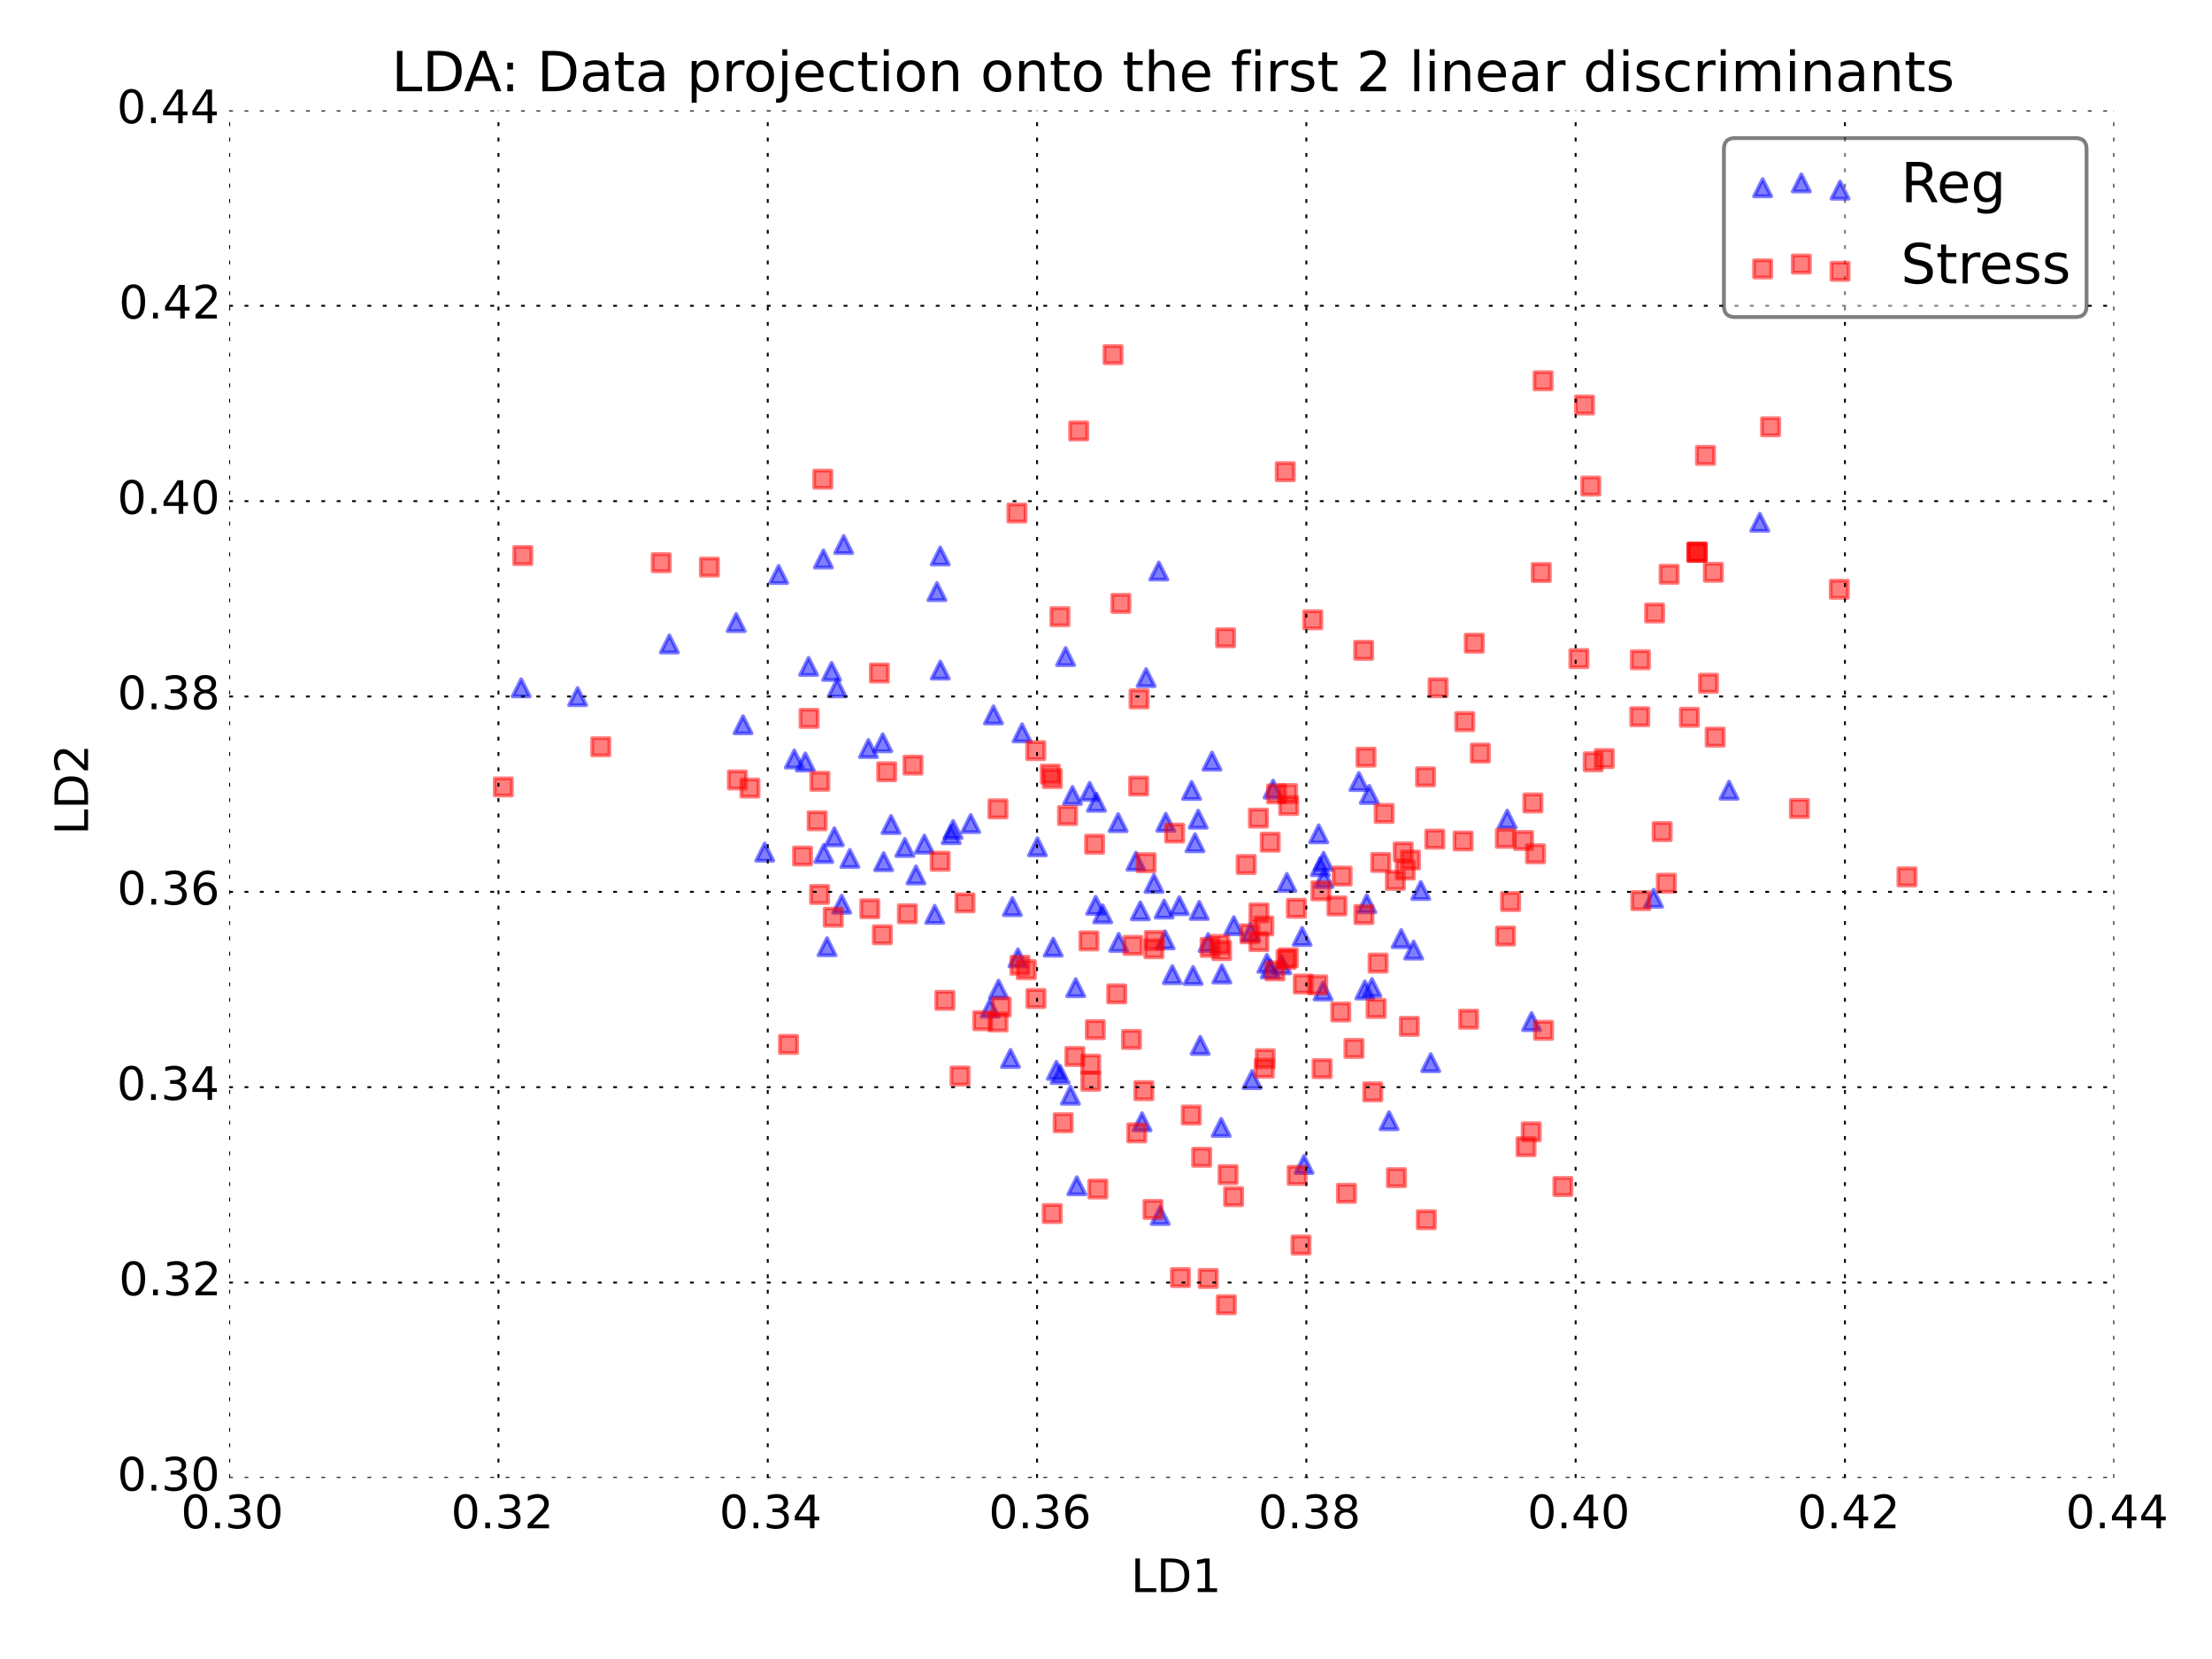 <?xml version="1.0" encoding="utf-8" standalone="no"?>
<!DOCTYPE svg PUBLIC "-//W3C//DTD SVG 1.1//EN"
  "http://www.w3.org/Graphics/SVG/1.1/DTD/svg11.dtd">
<!-- Created with matplotlib (http://matplotlib.org/) -->
<svg height="432pt" version="1.1" viewBox="0 0 576 432" width="576pt" xmlns="http://www.w3.org/2000/svg" xmlns:xlink="http://www.w3.org/1999/xlink">
 <defs>
  <style type="text/css">
*{stroke-linecap:butt;stroke-linejoin:round;}
  </style>
 </defs>
 <g id="figure_1">
  <g id="patch_1">
   <path d="
M0 432
L576 432
L576 0
L0 0
z
" style="fill:#ffffff;"/>
  </g>
  <g id="axes_1">
   <g id="patch_2">
    <path d="
M59.676 384.84
L550.538 384.84
L550.538 28.76
L59.676 28.76
z
" style="fill:#ffffff;"/>
   </g>
   <g id="PathCollection_1">
    <defs>
     <path d="
M0 -2.236
L-2.236 2.236
L2.236 2.236
z
" id="m73b938891b" style="stroke:#0000ff;stroke-opacity:0.5;"/>
    </defs>
    <g clip-path="url(#p81d196207c)">
     <use style="fill:#0000ff;fill-opacity:0.5;stroke:#0000ff;stroke-opacity:0.5;" x="458.248" xlink:href="#m73b938891b" y="136"/>
     <use style="fill:#0000ff;fill-opacity:0.5;stroke:#0000ff;stroke-opacity:0.5;" x="450.236" xlink:href="#m73b938891b" y="205.766"/>
     <use style="fill:#0000ff;fill-opacity:0.5;stroke:#0000ff;stroke-opacity:0.5;" x="368.112" xlink:href="#m73b938891b" y="247.397"/>
     <use style="fill:#0000ff;fill-opacity:0.5;stroke:#0000ff;stroke-opacity:0.5;" x="283.749" xlink:href="#m73b938891b" y="206.061"/>
     <use style="fill:#0000ff;fill-opacity:0.5;stroke:#0000ff;stroke-opacity:0.5;" x="355.903" xlink:href="#m73b938891b" y="235.329"/>
     <use style="fill:#0000ff;fill-opacity:0.5;stroke:#0000ff;stroke-opacity:0.5;" x="392.476" xlink:href="#m73b938891b" y="213.307"/>
     <use style="fill:#0000ff;fill-opacity:0.5;stroke:#0000ff;stroke-opacity:0.5;" x="301.752" xlink:href="#m73b938891b" y="148.688"/>
     <use style="fill:#0000ff;fill-opacity:0.5;stroke:#0000ff;stroke-opacity:0.5;" x="430.584" xlink:href="#m73b938891b" y="233.897"/>
     <use style="fill:#0000ff;fill-opacity:0.5;stroke:#0000ff;stroke-opacity:0.5;" x="191.697" xlink:href="#m73b938891b" y="162.108"/>
     <use style="fill:#0000ff;fill-opacity:0.5;stroke:#0000ff;stroke-opacity:0.5;" x="216.55" xlink:href="#m73b938891b" y="174.831"/>
     <use style="fill:#0000ff;fill-opacity:0.5;stroke:#0000ff;stroke-opacity:0.5;" x="318.163" xlink:href="#m73b938891b" y="253.615"/>
     <use style="fill:#0000ff;fill-opacity:0.5;stroke:#0000ff;stroke-opacity:0.5;" x="356.565" xlink:href="#m73b938891b" y="206.882"/>
     <use style="fill:#0000ff;fill-opacity:0.5;stroke:#0000ff;stroke-opacity:0.5;" x="353.854" xlink:href="#m73b938891b" y="203.507"/>
     <use style="fill:#0000ff;fill-opacity:0.5;stroke:#0000ff;stroke-opacity:0.5;" x="343.392" xlink:href="#m73b938891b" y="217.128"/>
     <use style="fill:#0000ff;fill-opacity:0.5;stroke:#0000ff;stroke-opacity:0.5;" x="258.698" xlink:href="#m73b938891b" y="186.157"/>
     <use style="fill:#0000ff;fill-opacity:0.5;stroke:#0000ff;stroke-opacity:0.5;" x="248.179" xlink:href="#m73b938891b" y="215.996"/>
     <use style="fill:#0000ff;fill-opacity:0.5;stroke:#0000ff;stroke-opacity:0.5;" x="317.995" xlink:href="#m73b938891b" y="293.57"/>
     <use style="fill:#0000ff;fill-opacity:0.5;stroke:#0000ff;stroke-opacity:0.5;" x="266.148" xlink:href="#m73b938891b" y="190.836"/>
     <use style="fill:#0000ff;fill-opacity:0.5;stroke:#0000ff;stroke-opacity:0.5;" x="240.695" xlink:href="#m73b938891b" y="219.812"/>
     <use style="fill:#0000ff;fill-opacity:0.5;stroke:#0000ff;stroke-opacity:0.5;" x="314.602" xlink:href="#m73b938891b" y="245.456"/>
     <use style="fill:#0000ff;fill-opacity:0.5;stroke:#0000ff;stroke-opacity:0.5;" x="210.559" xlink:href="#m73b938891b" y="173.535"/>
     <use style="fill:#0000ff;fill-opacity:0.5;stroke:#0000ff;stroke-opacity:0.5;" x="247.696" xlink:href="#m73b938891b" y="217.335"/>
     <use style="fill:#0000ff;fill-opacity:0.5;stroke:#0000ff;stroke-opacity:0.5;" x="339.065" xlink:href="#m73b938891b" y="243.85"/>
     <use style="fill:#0000ff;fill-opacity:0.5;stroke:#0000ff;stroke-opacity:0.5;" x="244.847" xlink:href="#m73b938891b" y="174.493"/>
     <use style="fill:#0000ff;fill-opacity:0.5;stroke:#0000ff;stroke-opacity:0.5;" x="193.484" xlink:href="#m73b938891b" y="188.723"/>
     <use style="fill:#0000ff;fill-opacity:0.5;stroke:#0000ff;stroke-opacity:0.5;" x="321.282" xlink:href="#m73b938891b" y="241.043"/>
     <use style="fill:#0000ff;fill-opacity:0.5;stroke:#0000ff;stroke-opacity:0.5;" x="278.73" xlink:href="#m73b938891b" y="285.202"/>
     <use style="fill:#0000ff;fill-opacity:0.5;stroke:#0000ff;stroke-opacity:0.5;" x="339.566" xlink:href="#m73b938891b" y="303.232"/>
     <use style="fill:#0000ff;fill-opacity:0.5;stroke:#0000ff;stroke-opacity:0.5;" x="235.621" xlink:href="#m73b938891b" y="220.681"/>
     <use style="fill:#0000ff;fill-opacity:0.5;stroke:#0000ff;stroke-opacity:0.5;" x="276.067" xlink:href="#m73b938891b" y="279.779"/>
     <use style="fill:#0000ff;fill-opacity:0.5;stroke:#0000ff;stroke-opacity:0.5;" x="305.267" xlink:href="#m73b938891b" y="253.788"/>
     <use style="fill:#0000ff;fill-opacity:0.5;stroke:#0000ff;stroke-opacity:0.5;" x="215.359" xlink:href="#m73b938891b" y="246.518"/>
     <use style="fill:#0000ff;fill-opacity:0.5;stroke:#0000ff;stroke-opacity:0.5;" x="302.124" xlink:href="#m73b938891b" y="316.505"/>
     <use style="fill:#0000ff;fill-opacity:0.5;stroke:#0000ff;stroke-opacity:0.5;" x="355.403" xlink:href="#m73b938891b" y="257.788"/>
     <use style="fill:#0000ff;fill-opacity:0.5;stroke:#0000ff;stroke-opacity:0.5;" x="135.712" xlink:href="#m73b938891b" y="179.099"/>
     <use style="fill:#0000ff;fill-opacity:0.5;stroke:#0000ff;stroke-opacity:0.5;" x="174.3" xlink:href="#m73b938891b" y="167.677"/>
     <use style="fill:#0000ff;fill-opacity:0.5;stroke:#0000ff;stroke-opacity:0.5;" x="298.447" xlink:href="#m73b938891b" y="176.447"/>
     <use style="fill:#0000ff;fill-opacity:0.5;stroke:#0000ff;stroke-opacity:0.5;" x="270.15" xlink:href="#m73b938891b" y="220.499"/>
     <use style="fill:#0000ff;fill-opacity:0.5;stroke:#0000ff;stroke-opacity:0.5;" x="265.073" xlink:href="#m73b938891b" y="249.425"/>
     <use style="fill:#0000ff;fill-opacity:0.5;stroke:#0000ff;stroke-opacity:0.5;" x="291.157" xlink:href="#m73b938891b" y="214.209"/>
     <use style="fill:#0000ff;fill-opacity:0.5;stroke:#0000ff;stroke-opacity:0.5;" x="199.139" xlink:href="#m73b938891b" y="221.888"/>
     <use style="fill:#0000ff;fill-opacity:0.5;stroke:#0000ff;stroke-opacity:0.5;" x="303.13" xlink:href="#m73b938891b" y="236.721"/>
     <use style="fill:#0000ff;fill-opacity:0.5;stroke:#0000ff;stroke-opacity:0.5;" x="331.506" xlink:href="#m73b938891b" y="205.485"/>
     <use style="fill:#0000ff;fill-opacity:0.5;stroke:#0000ff;stroke-opacity:0.5;" x="296.935" xlink:href="#m73b938891b" y="237.172"/>
     <use style="fill:#0000ff;fill-opacity:0.5;stroke:#0000ff;stroke-opacity:0.5;" x="330.778" xlink:href="#m73b938891b" y="252.304"/>
     <use style="fill:#0000ff;fill-opacity:0.5;stroke:#0000ff;stroke-opacity:0.5;" x="229.865" xlink:href="#m73b938891b" y="193.404"/>
     <use style="fill:#0000ff;fill-opacity:0.5;stroke:#0000ff;stroke-opacity:0.5;" x="300.496" xlink:href="#m73b938891b" y="230.035"/>
     <use style="fill:#0000ff;fill-opacity:0.5;stroke:#0000ff;stroke-opacity:0.5;" x="275.085" xlink:href="#m73b938891b" y="278.713"/>
     <use style="fill:#0000ff;fill-opacity:0.5;stroke:#0000ff;stroke-opacity:0.5;" x="263.131" xlink:href="#m73b938891b" y="275.611"/>
     <use style="fill:#0000ff;fill-opacity:0.5;stroke:#0000ff;stroke-opacity:0.5;" x="263.619" xlink:href="#m73b938891b" y="236.082"/>
     <use style="fill:#0000ff;fill-opacity:0.5;stroke:#0000ff;stroke-opacity:0.5;" x="344.653" xlink:href="#m73b938891b" y="224.277"/>
     <use style="fill:#0000ff;fill-opacity:0.5;stroke:#0000ff;stroke-opacity:0.5;" x="243.979" xlink:href="#m73b938891b" y="154.048"/>
     <use style="fill:#0000ff;fill-opacity:0.5;stroke:#0000ff;stroke-opacity:0.5;" x="219.693" xlink:href="#m73b938891b" y="141.791"/>
     <use style="fill:#0000ff;fill-opacity:0.5;stroke:#0000ff;stroke-opacity:0.5;" x="244.836" xlink:href="#m73b938891b" y="144.778"/>
     <use style="fill:#0000ff;fill-opacity:0.5;stroke:#0000ff;stroke-opacity:0.5;" x="357.259" xlink:href="#m73b938891b" y="257.155"/>
     <use style="fill:#0000ff;fill-opacity:0.5;stroke:#0000ff;stroke-opacity:0.5;" x="310.292" xlink:href="#m73b938891b" y="205.824"/>
     <use style="fill:#0000ff;fill-opacity:0.5;stroke:#0000ff;stroke-opacity:0.5;" x="285.512" xlink:href="#m73b938891b" y="208.902"/>
     <use style="fill:#0000ff;fill-opacity:0.5;stroke:#0000ff;stroke-opacity:0.5;" x="335.089" xlink:href="#m73b938891b" y="229.784"/>
     <use style="fill:#0000ff;fill-opacity:0.5;stroke:#0000ff;stroke-opacity:0.5;" x="364.869" xlink:href="#m73b938891b" y="244.413"/>
     <use style="fill:#0000ff;fill-opacity:0.5;stroke:#0000ff;stroke-opacity:0.5;" x="343.811" xlink:href="#m73b938891b" y="225.671"/>
     <use style="fill:#0000ff;fill-opacity:0.5;stroke:#0000ff;stroke-opacity:0.5;" x="217.986" xlink:href="#m73b938891b" y="179.108"/>
     <use style="fill:#0000ff;fill-opacity:0.5;stroke:#0000ff;stroke-opacity:0.5;" x="217.264" xlink:href="#m73b938891b" y="217.896"/>
     <use style="fill:#0000ff;fill-opacity:0.5;stroke:#0000ff;stroke-opacity:0.5;" x="312.009" xlink:href="#m73b938891b" y="213.314"/>
     <use style="fill:#0000ff;fill-opacity:0.5;stroke:#0000ff;stroke-opacity:0.5;" x="279.272" xlink:href="#m73b938891b" y="207.125"/>
     <use style="fill:#0000ff;fill-opacity:0.5;stroke:#0000ff;stroke-opacity:0.5;" x="209.702" xlink:href="#m73b938891b" y="198.409"/>
     <use style="fill:#0000ff;fill-opacity:0.5;stroke:#0000ff;stroke-opacity:0.5;" x="325.659" xlink:href="#m73b938891b" y="242.706"/>
     <use style="fill:#0000ff;fill-opacity:0.5;stroke:#0000ff;stroke-opacity:0.5;" x="238.517" xlink:href="#m73b938891b" y="227.832"/>
     <use style="fill:#0000ff;fill-opacity:0.5;stroke:#0000ff;stroke-opacity:0.5;" x="295.793" xlink:href="#m73b938891b" y="224.258"/>
     <use style="fill:#0000ff;fill-opacity:0.5;stroke:#0000ff;stroke-opacity:0.5;" x="398.81" xlink:href="#m73b938891b" y="266.022"/>
     <use style="fill:#0000ff;fill-opacity:0.5;stroke:#0000ff;stroke-opacity:0.5;" x="344.737" xlink:href="#m73b938891b" y="228.771"/>
     <use style="fill:#0000ff;fill-opacity:0.5;stroke:#0000ff;stroke-opacity:0.5;" x="326.038" xlink:href="#m73b938891b" y="281.113"/>
     <use style="fill:#0000ff;fill-opacity:0.5;stroke:#0000ff;stroke-opacity:0.5;" x="280.122" xlink:href="#m73b938891b" y="257.183"/>
     <use style="fill:#0000ff;fill-opacity:0.5;stroke:#0000ff;stroke-opacity:0.5;" x="226.133" xlink:href="#m73b938891b" y="194.921"/>
     <use style="fill:#0000ff;fill-opacity:0.5;stroke:#0000ff;stroke-opacity:0.5;" x="303.566" xlink:href="#m73b938891b" y="214.114"/>
     <use style="fill:#0000ff;fill-opacity:0.5;stroke:#0000ff;stroke-opacity:0.5;" x="369.967" xlink:href="#m73b938891b" y="231.871"/>
     <use style="fill:#0000ff;fill-opacity:0.5;stroke:#0000ff;stroke-opacity:0.5;" x="206.831" xlink:href="#m73b938891b" y="197.654"/>
     <use style="fill:#0000ff;fill-opacity:0.5;stroke:#0000ff;stroke-opacity:0.5;" x="232.025" xlink:href="#m73b938891b" y="214.699"/>
     <use style="fill:#0000ff;fill-opacity:0.5;stroke:#0000ff;stroke-opacity:0.5;" x="280.405" xlink:href="#m73b938891b" y="308.762"/>
     <use style="fill:#0000ff;fill-opacity:0.5;stroke:#0000ff;stroke-opacity:0.5;" x="303.389" xlink:href="#m73b938891b" y="244.735"/>
     <use style="fill:#0000ff;fill-opacity:0.5;stroke:#0000ff;stroke-opacity:0.5;" x="329.905" xlink:href="#m73b938891b" y="250.855"/>
     <use style="fill:#0000ff;fill-opacity:0.5;stroke:#0000ff;stroke-opacity:0.5;" x="310.682" xlink:href="#m73b938891b" y="254.004"/>
     <use style="fill:#0000ff;fill-opacity:0.5;stroke:#0000ff;stroke-opacity:0.5;" x="361.708" xlink:href="#m73b938891b" y="291.83"/>
     <use style="fill:#0000ff;fill-opacity:0.5;stroke:#0000ff;stroke-opacity:0.5;" x="312.272" xlink:href="#m73b938891b" y="237.07"/>
     <use style="fill:#0000ff;fill-opacity:0.5;stroke:#0000ff;stroke-opacity:0.5;" x="277.484" xlink:href="#m73b938891b" y="170.971"/>
     <use style="fill:#0000ff;fill-opacity:0.5;stroke:#0000ff;stroke-opacity:0.5;" x="243.402" xlink:href="#m73b938891b" y="238.09"/>
     <use style="fill:#0000ff;fill-opacity:0.5;stroke:#0000ff;stroke-opacity:0.5;" x="214.509" xlink:href="#m73b938891b" y="222.243"/>
     <use style="fill:#0000ff;fill-opacity:0.5;stroke:#0000ff;stroke-opacity:0.5;" x="285.317" xlink:href="#m73b938891b" y="235.749"/>
     <use style="fill:#0000ff;fill-opacity:0.5;stroke:#0000ff;stroke-opacity:0.5;" x="291.299" xlink:href="#m73b938891b" y="245.385"/>
     <use style="fill:#0000ff;fill-opacity:0.5;stroke:#0000ff;stroke-opacity:0.5;" x="372.554" xlink:href="#m73b938891b" y="276.714"/>
     <use style="fill:#0000ff;fill-opacity:0.5;stroke:#0000ff;stroke-opacity:0.5;" x="307.097" xlink:href="#m73b938891b" y="235.835"/>
     <use style="fill:#0000ff;fill-opacity:0.5;stroke:#0000ff;stroke-opacity:0.5;" x="311.173" xlink:href="#m73b938891b" y="219.441"/>
     <use style="fill:#0000ff;fill-opacity:0.5;stroke:#0000ff;stroke-opacity:0.5;" x="150.413" xlink:href="#m73b938891b" y="181.398"/>
     <use style="fill:#0000ff;fill-opacity:0.5;stroke:#0000ff;stroke-opacity:0.5;" x="230.093" xlink:href="#m73b938891b" y="224.38"/>
     <use style="fill:#0000ff;fill-opacity:0.5;stroke:#0000ff;stroke-opacity:0.5;" x="297.384" xlink:href="#m73b938891b" y="292.12"/>
     <use style="fill:#0000ff;fill-opacity:0.5;stroke:#0000ff;stroke-opacity:0.5;" x="260.017" xlink:href="#m73b938891b" y="257.576"/>
     <use style="fill:#0000ff;fill-opacity:0.5;stroke:#0000ff;stroke-opacity:0.5;" x="315.597" xlink:href="#m73b938891b" y="198.188"/>
     <use style="fill:#0000ff;fill-opacity:0.5;stroke:#0000ff;stroke-opacity:0.5;" x="252.771" xlink:href="#m73b938891b" y="214.449"/>
     <use style="fill:#0000ff;fill-opacity:0.5;stroke:#0000ff;stroke-opacity:0.5;" x="344.528" xlink:href="#m73b938891b" y="258.046"/>
     <use style="fill:#0000ff;fill-opacity:0.5;stroke:#0000ff;stroke-opacity:0.5;" x="221.305" xlink:href="#m73b938891b" y="223.538"/>
     <use style="fill:#0000ff;fill-opacity:0.5;stroke:#0000ff;stroke-opacity:0.5;" x="287.143" xlink:href="#m73b938891b" y="237.958"/>
     <use style="fill:#0000ff;fill-opacity:0.5;stroke:#0000ff;stroke-opacity:0.5;" x="274.253" xlink:href="#m73b938891b" y="246.64"/>
     <use style="fill:#0000ff;fill-opacity:0.5;stroke:#0000ff;stroke-opacity:0.5;" x="202.757" xlink:href="#m73b938891b" y="149.584"/>
     <use style="fill:#0000ff;fill-opacity:0.5;stroke:#0000ff;stroke-opacity:0.5;" x="219.184" xlink:href="#m73b938891b" y="235.457"/>
     <use style="fill:#0000ff;fill-opacity:0.5;stroke:#0000ff;stroke-opacity:0.5;" x="312.534" xlink:href="#m73b938891b" y="272.22"/>
     <use style="fill:#0000ff;fill-opacity:0.5;stroke:#0000ff;stroke-opacity:0.5;" x="333.775" xlink:href="#m73b938891b" y="251.23"/>
     <use style="fill:#0000ff;fill-opacity:0.5;stroke:#0000ff;stroke-opacity:0.5;" x="214.414" xlink:href="#m73b938891b" y="145.549"/>
     <use style="fill:#0000ff;fill-opacity:0.5;stroke:#0000ff;stroke-opacity:0.5;" x="257.831" xlink:href="#m73b938891b" y="262.512"/>
    </g>
   </g>
   <g id="PathCollection_2">
    <defs>
     <path d="
M-2.236 2.236
L2.236 2.236
L2.236 -2.236
L-2.236 -2.236
z
" id="m6cebcee11c" style="stroke:#ff0000;stroke-opacity:0.5;"/>
    </defs>
    <g clip-path="url(#p81d196207c)">
     <use style="fill:#ff0000;fill-opacity:0.5;stroke:#ff0000;stroke-opacity:0.5;" x="237.738" xlink:href="#m6cebcee11c" y="199.239"/>
     <use style="fill:#ff0000;fill-opacity:0.5;stroke:#ff0000;stroke-opacity:0.5;" x="335.447" xlink:href="#m6cebcee11c" y="249.416"/>
     <use style="fill:#ff0000;fill-opacity:0.5;stroke:#ff0000;stroke-opacity:0.5;" x="172.176" xlink:href="#m6cebcee11c" y="146.526"/>
     <use style="fill:#ff0000;fill-opacity:0.5;stroke:#ff0000;stroke-opacity:0.5;" x="363.625" xlink:href="#m6cebcee11c" y="306.659"/>
     <use style="fill:#ff0000;fill-opacity:0.5;stroke:#ff0000;stroke-opacity:0.5;" x="319.143" xlink:href="#m6cebcee11c" y="166.076"/>
     <use style="fill:#ff0000;fill-opacity:0.5;stroke:#ff0000;stroke-opacity:0.5;" x="391.994" xlink:href="#m6cebcee11c" y="218.289"/>
     <use style="fill:#ff0000;fill-opacity:0.5;stroke:#ff0000;stroke-opacity:0.5;" x="350.617" xlink:href="#m6cebcee11c" y="310.736"/>
     <use style="fill:#ff0000;fill-opacity:0.5;stroke:#ff0000;stroke-opacity:0.5;" x="184.728" xlink:href="#m6cebcee11c" y="147.668"/>
     <use style="fill:#ff0000;fill-opacity:0.5;stroke:#ff0000;stroke-opacity:0.5;" x="339.364" xlink:href="#m6cebcee11c" y="256.236"/>
     <use style="fill:#ff0000;fill-opacity:0.5;stroke:#ff0000;stroke-opacity:0.5;" x="208.973" xlink:href="#m6cebcee11c" y="222.913"/>
     <use style="fill:#ff0000;fill-opacity:0.5;stroke:#ff0000;stroke-opacity:0.5;" x="329.456" xlink:href="#m6cebcee11c" y="275.679"/>
     <use style="fill:#ff0000;fill-opacity:0.5;stroke:#ff0000;stroke-opacity:0.5;" x="259.878" xlink:href="#m6cebcee11c" y="266.11"/>
     <use style="fill:#ff0000;fill-opacity:0.5;stroke:#ff0000;stroke-opacity:0.5;" x="392.031" xlink:href="#m6cebcee11c" y="243.751"/>
     <use style="fill:#ff0000;fill-opacity:0.5;stroke:#ff0000;stroke-opacity:0.5;" x="318.102" xlink:href="#m6cebcee11c" y="247.534"/>
     <use style="fill:#ff0000;fill-opacity:0.5;stroke:#ff0000;stroke-opacity:0.5;" x="343.131" xlink:href="#m6cebcee11c" y="256.464"/>
     <use style="fill:#ff0000;fill-opacity:0.5;stroke:#ff0000;stroke-opacity:0.5;" x="213.413" xlink:href="#m6cebcee11c" y="232.916"/>
     <use style="fill:#ff0000;fill-opacity:0.5;stroke:#ff0000;stroke-opacity:0.5;" x="314.619" xlink:href="#m6cebcee11c" y="332.91"/>
     <use style="fill:#ff0000;fill-opacity:0.5;stroke:#ff0000;stroke-opacity:0.5;" x="297.852" xlink:href="#m6cebcee11c" y="284.015"/>
     <use style="fill:#ff0000;fill-opacity:0.5;stroke:#ff0000;stroke-opacity:0.5;" x="365.383" xlink:href="#m6cebcee11c" y="221.831"/>
     <use style="fill:#ff0000;fill-opacity:0.5;stroke:#ff0000;stroke-opacity:0.5;" x="382.412" xlink:href="#m6cebcee11c" y="265.399"/>
     <use style="fill:#ff0000;fill-opacity:0.5;stroke:#ff0000;stroke-opacity:0.5;" x="355.159" xlink:href="#m6cebcee11c" y="238.151"/>
     <use style="fill:#ff0000;fill-opacity:0.5;stroke:#ff0000;stroke-opacity:0.5;" x="192.017" xlink:href="#m6cebcee11c" y="203.096"/>
     <use style="fill:#ff0000;fill-opacity:0.5;stroke:#ff0000;stroke-opacity:0.5;" x="294.636" xlink:href="#m6cebcee11c" y="270.672"/>
     <use style="fill:#ff0000;fill-opacity:0.5;stroke:#ff0000;stroke-opacity:0.5;" x="321.23" xlink:href="#m6cebcee11c" y="311.599"/>
     <use style="fill:#ff0000;fill-opacity:0.5;stroke:#ff0000;stroke-opacity:0.5;" x="276.849" xlink:href="#m6cebcee11c" y="292.366"/>
     <use style="fill:#ff0000;fill-opacity:0.5;stroke:#ff0000;stroke-opacity:0.5;" x="251.272" xlink:href="#m6cebcee11c" y="235.096"/>
     <use style="fill:#ff0000;fill-opacity:0.5;stroke:#ff0000;stroke-opacity:0.5;" x="380.99" xlink:href="#m6cebcee11c" y="218.992"/>
     <use style="fill:#ff0000;fill-opacity:0.5;stroke:#ff0000;stroke-opacity:0.5;" x="355.699" xlink:href="#m6cebcee11c" y="197.171"/>
     <use style="fill:#ff0000;fill-opacity:0.5;stroke:#ff0000;stroke-opacity:0.5;" x="296.494" xlink:href="#m6cebcee11c" y="204.687"/>
     <use style="fill:#ff0000;fill-opacity:0.5;stroke:#ff0000;stroke-opacity:0.5;" x="285.869" xlink:href="#m6cebcee11c" y="309.617"/>
     <use style="fill:#ff0000;fill-opacity:0.5;stroke:#ff0000;stroke-opacity:0.5;" x="226.496" xlink:href="#m6cebcee11c" y="236.641"/>
     <use style="fill:#ff0000;fill-opacity:0.5;stroke:#ff0000;stroke-opacity:0.5;" x="283.548" xlink:href="#m6cebcee11c" y="245.014"/>
     <use style="fill:#ff0000;fill-opacity:0.5;stroke:#ff0000;stroke-opacity:0.5;" x="398.727" xlink:href="#m6cebcee11c" y="294.721"/>
     <use style="fill:#ff0000;fill-opacity:0.5;stroke:#ff0000;stroke-opacity:0.5;" x="430.859" xlink:href="#m6cebcee11c" y="159.619"/>
     <use style="fill:#ff0000;fill-opacity:0.5;stroke:#ff0000;stroke-opacity:0.5;" x="366.983" xlink:href="#m6cebcee11c" y="267.269"/>
     <use style="fill:#ff0000;fill-opacity:0.5;stroke:#ff0000;stroke-opacity:0.5;" x="343.967" xlink:href="#m6cebcee11c" y="231.974"/>
     <use style="fill:#ff0000;fill-opacity:0.5;stroke:#ff0000;stroke-opacity:0.5;" x="284.056" xlink:href="#m6cebcee11c" y="281.555"/>
     <use style="fill:#ff0000;fill-opacity:0.5;stroke:#ff0000;stroke-opacity:0.5;" x="290.795" xlink:href="#m6cebcee11c" y="258.805"/>
     <use style="fill:#ff0000;fill-opacity:0.5;stroke:#ff0000;stroke-opacity:0.5;" x="285.218" xlink:href="#m6cebcee11c" y="268.125"/>
     <use style="fill:#ff0000;fill-opacity:0.5;stroke:#ff0000;stroke-opacity:0.5;" x="427.263" xlink:href="#m6cebcee11c" y="234.519"/>
     <use style="fill:#ff0000;fill-opacity:0.5;stroke:#ff0000;stroke-opacity:0.5;" x="249.989" xlink:href="#m6cebcee11c" y="280.187"/>
     <use style="fill:#ff0000;fill-opacity:0.5;stroke:#ff0000;stroke-opacity:0.5;" x="365.931" xlink:href="#m6cebcee11c" y="226.564"/>
     <use style="fill:#ff0000;fill-opacity:0.5;stroke:#ff0000;stroke-opacity:0.5;" x="229.756" xlink:href="#m6cebcee11c" y="243.412"/>
     <use style="fill:#ff0000;fill-opacity:0.5;stroke:#ff0000;stroke-opacity:0.5;" x="348.138" xlink:href="#m6cebcee11c" y="235.913"/>
     <use style="fill:#ff0000;fill-opacity:0.5;stroke:#ff0000;stroke-opacity:0.5;" x="325.454" xlink:href="#m6cebcee11c" y="243.154"/>
     <use style="fill:#ff0000;fill-opacity:0.5;stroke:#ff0000;stroke-opacity:0.5;" x="349.476" xlink:href="#m6cebcee11c" y="228.129"/>
     <use style="fill:#ff0000;fill-opacity:0.5;stroke:#ff0000;stroke-opacity:0.5;" x="298.437" xlink:href="#m6cebcee11c" y="224.648"/>
     <use style="fill:#ff0000;fill-opacity:0.5;stroke:#ff0000;stroke-opacity:0.5;" x="317.606" xlink:href="#m6cebcee11c" y="245.935"/>
     <use style="fill:#ff0000;fill-opacity:0.5;stroke:#ff0000;stroke-opacity:0.5;" x="265.605" xlink:href="#m6cebcee11c" y="251.348"/>
     <use style="fill:#ff0000;fill-opacity:0.5;stroke:#ff0000;stroke-opacity:0.5;" x="329.211" xlink:href="#m6cebcee11c" y="278.167"/>
     <use style="fill:#ff0000;fill-opacity:0.5;stroke:#ff0000;stroke-opacity:0.5;" x="312.914" xlink:href="#m6cebcee11c" y="301.353"/>
     <use style="fill:#ff0000;fill-opacity:0.5;stroke:#ff0000;stroke-opacity:0.5;" x="213.485" xlink:href="#m6cebcee11c" y="203.444"/>
     <use style="fill:#ff0000;fill-opacity:0.5;stroke:#ff0000;stroke-opacity:0.5;" x="131.06" xlink:href="#m6cebcee11c" y="204.918"/>
     <use style="fill:#ff0000;fill-opacity:0.5;stroke:#ff0000;stroke-opacity:0.5;" x="300.227" xlink:href="#m6cebcee11c" y="314.938"/>
     <use style="fill:#ff0000;fill-opacity:0.5;stroke:#ff0000;stroke-opacity:0.5;" x="319.782" xlink:href="#m6cebcee11c" y="305.875"/>
     <use style="fill:#ff0000;fill-opacity:0.5;stroke:#ff0000;stroke-opacity:0.5;" x="334.887" xlink:href="#m6cebcee11c" y="249.843"/>
     <use style="fill:#ff0000;fill-opacity:0.5;stroke:#ff0000;stroke-opacity:0.5;" x="212.782" xlink:href="#m6cebcee11c" y="213.734"/>
     <use style="fill:#ff0000;fill-opacity:0.5;stroke:#ff0000;stroke-opacity:0.5;" x="319.316" xlink:href="#m6cebcee11c" y="339.751"/>
     <use style="fill:#ff0000;fill-opacity:0.5;stroke:#ff0000;stroke-opacity:0.5;" x="324.504" xlink:href="#m6cebcee11c" y="225.119"/>
     <use style="fill:#ff0000;fill-opacity:0.5;stroke:#ff0000;stroke-opacity:0.5;" x="300.46" xlink:href="#m6cebcee11c" y="247.046"/>
     <use style="fill:#ff0000;fill-opacity:0.5;stroke:#ff0000;stroke-opacity:0.5;" x="300.588" xlink:href="#m6cebcee11c" y="244.904"/>
     <use style="fill:#ff0000;fill-opacity:0.5;stroke:#ff0000;stroke-opacity:0.5;" x="315.111" xlink:href="#m6cebcee11c" y="246.699"/>
     <use style="fill:#ff0000;fill-opacity:0.5;stroke:#ff0000;stroke-opacity:0.5;" x="344.27" xlink:href="#m6cebcee11c" y="278.28"/>
     <use style="fill:#ff0000;fill-opacity:0.5;stroke:#ff0000;stroke-opacity:0.5;" x="255.899" xlink:href="#m6cebcee11c" y="265.795"/>
     <use style="fill:#ff0000;fill-opacity:0.5;stroke:#ff0000;stroke-opacity:0.5;" x="244.807" xlink:href="#m6cebcee11c" y="224.272"/>
     <use style="fill:#ff0000;fill-opacity:0.5;stroke:#ff0000;stroke-opacity:0.5;" x="307.37" xlink:href="#m6cebcee11c" y="332.679"/>
     <use style="fill:#ff0000;fill-opacity:0.5;stroke:#ff0000;stroke-opacity:0.5;" x="205.317" xlink:href="#m6cebcee11c" y="271.968"/>
     <use style="fill:#ff0000;fill-opacity:0.5;stroke:#ff0000;stroke-opacity:0.5;" x="274.002" xlink:href="#m6cebcee11c" y="316.005"/>
     <use style="fill:#ff0000;fill-opacity:0.5;stroke:#ff0000;stroke-opacity:0.5;" x="136.137" xlink:href="#m6cebcee11c" y="144.666"/>
     <use style="fill:#ff0000;fill-opacity:0.5;stroke:#ff0000;stroke-opacity:0.5;" x="433.908" xlink:href="#m6cebcee11c" y="229.991"/>
     <use style="fill:#ff0000;fill-opacity:0.5;stroke:#ff0000;stroke-opacity:0.5;" x="397.374" xlink:href="#m6cebcee11c" y="298.6"/>
     <use style="fill:#ff0000;fill-opacity:0.5;stroke:#ff0000;stroke-opacity:0.5;" x="305.868" xlink:href="#m6cebcee11c" y="216.931"/>
     <use style="fill:#ff0000;fill-opacity:0.5;stroke:#ff0000;stroke-opacity:0.5;" x="246.034" xlink:href="#m6cebcee11c" y="260.492"/>
     <use style="fill:#ff0000;fill-opacity:0.5;stroke:#ff0000;stroke-opacity:0.5;" x="371.406" xlink:href="#m6cebcee11c" y="317.612"/>
     <use style="fill:#ff0000;fill-opacity:0.5;stroke:#ff0000;stroke-opacity:0.5;" x="327.823" xlink:href="#m6cebcee11c" y="237.719"/>
     <use style="fill:#ff0000;fill-opacity:0.5;stroke:#ff0000;stroke-opacity:0.5;" x="269.769" xlink:href="#m6cebcee11c" y="259.995"/>
     <use style="fill:#ff0000;fill-opacity:0.5;stroke:#ff0000;stroke-opacity:0.5;" x="236.284" xlink:href="#m6cebcee11c" y="237.945"/>
     <use style="fill:#ff0000;fill-opacity:0.5;stroke:#ff0000;stroke-opacity:0.5;" x="276" xlink:href="#m6cebcee11c" y="160.587"/>
     <use style="fill:#ff0000;fill-opacity:0.5;stroke:#ff0000;stroke-opacity:0.5;" x="214.26" xlink:href="#m6cebcee11c" y="124.779"/>
     <use style="fill:#ff0000;fill-opacity:0.5;stroke:#ff0000;stroke-opacity:0.5;" x="367.272" xlink:href="#m6cebcee11c" y="223.95"/>
     <use style="fill:#ff0000;fill-opacity:0.5;stroke:#ff0000;stroke-opacity:0.5;" x="373.618" xlink:href="#m6cebcee11c" y="218.51"/>
     <use style="fill:#ff0000;fill-opacity:0.5;stroke:#ff0000;stroke-opacity:0.5;" x="439.92" xlink:href="#m6cebcee11c" y="186.784"/>
     <use style="fill:#ff0000;fill-opacity:0.5;stroke:#ff0000;stroke-opacity:0.5;" x="230.896" xlink:href="#m6cebcee11c" y="200.972"/>
     <use style="fill:#ff0000;fill-opacity:0.5;stroke:#ff0000;stroke-opacity:0.5;" x="295.011" xlink:href="#m6cebcee11c" y="246.183"/>
     <use style="fill:#ff0000;fill-opacity:0.5;stroke:#ff0000;stroke-opacity:0.5;" x="399.842" xlink:href="#m6cebcee11c" y="222.321"/>
     <use style="fill:#ff0000;fill-opacity:0.5;stroke:#ff0000;stroke-opacity:0.5;" x="274.005" xlink:href="#m6cebcee11c" y="202.741"/>
     <use style="fill:#ff0000;fill-opacity:0.5;stroke:#ff0000;stroke-opacity:0.5;" x="406.974" xlink:href="#m6cebcee11c" y="308.972"/>
     <use style="fill:#ff0000;fill-opacity:0.5;stroke:#ff0000;stroke-opacity:0.5;" x="396.731" xlink:href="#m6cebcee11c" y="218.865"/>
     <use style="fill:#ff0000;fill-opacity:0.5;stroke:#ff0000;stroke-opacity:0.5;" x="259.858" xlink:href="#m6cebcee11c" y="210.624"/>
     <use style="fill:#ff0000;fill-opacity:0.5;stroke:#ff0000;stroke-opacity:0.5;" x="280.89" xlink:href="#m6cebcee11c" y="112.215"/>
     <use style="fill:#ff0000;fill-opacity:0.5;stroke:#ff0000;stroke-opacity:0.5;" x="341.828" xlink:href="#m6cebcee11c" y="161.406"/>
     <use style="fill:#ff0000;fill-opacity:0.5;stroke:#ff0000;stroke-opacity:0.5;" x="446.629" xlink:href="#m6cebcee11c" y="191.944"/>
     <use style="fill:#ff0000;fill-opacity:0.5;stroke:#ff0000;stroke-opacity:0.5;" x="414.236" xlink:href="#m6cebcee11c" y="126.573"/>
     <use style="fill:#ff0000;fill-opacity:0.5;stroke:#ff0000;stroke-opacity:0.5;" x="444.11" xlink:href="#m6cebcee11c" y="118.582"/>
     <use style="fill:#ff0000;fill-opacity:0.5;stroke:#ff0000;stroke-opacity:0.5;" x="461.05" xlink:href="#m6cebcee11c" y="111.136"/>
     <use style="fill:#ff0000;fill-opacity:0.5;stroke:#ff0000;stroke-opacity:0.5;" x="289.836" xlink:href="#m6cebcee11c" y="92.351"/>
     <use style="fill:#ff0000;fill-opacity:0.5;stroke:#ff0000;stroke-opacity:0.5;" x="434.634" xlink:href="#m6cebcee11c" y="149.545"/>
     <use style="fill:#ff0000;fill-opacity:0.5;stroke:#ff0000;stroke-opacity:0.5;" x="427.15" xlink:href="#m6cebcee11c" y="171.803"/>
     <use style="fill:#ff0000;fill-opacity:0.5;stroke:#ff0000;stroke-opacity:0.5;" x="446.158" xlink:href="#m6cebcee11c" y="149.025"/>
     <use style="fill:#ff0000;fill-opacity:0.5;stroke:#ff0000;stroke-opacity:0.5;" x="478.945" xlink:href="#m6cebcee11c" y="153.445"/>
     <use style="fill:#ff0000;fill-opacity:0.5;stroke:#ff0000;stroke-opacity:0.5;" x="401.339" xlink:href="#m6cebcee11c" y="149.083"/>
     <use style="fill:#ff0000;fill-opacity:0.5;stroke:#ff0000;stroke-opacity:0.5;" x="444.875" xlink:href="#m6cebcee11c" y="177.911"/>
     <use style="fill:#ff0000;fill-opacity:0.5;stroke:#ff0000;stroke-opacity:0.5;" x="401.815" xlink:href="#m6cebcee11c" y="99.156"/>
     <use style="fill:#ff0000;fill-opacity:0.5;stroke:#ff0000;stroke-opacity:0.5;" x="412.601" xlink:href="#m6cebcee11c" y="105.464"/>
     <use style="fill:#ff0000;fill-opacity:0.5;stroke:#ff0000;stroke-opacity:0.5;" x="334.674" xlink:href="#m6cebcee11c" y="122.83"/>
     <use style="fill:#ff0000;fill-opacity:0.5;stroke:#ff0000;stroke-opacity:0.5;" x="401.931" xlink:href="#m6cebcee11c" y="268.289"/>
     <use style="fill:#ff0000;fill-opacity:0.5;stroke:#ff0000;stroke-opacity:0.5;" x="156.442" xlink:href="#m6cebcee11c" y="194.453"/>
     <use style="fill:#ff0000;fill-opacity:0.5;stroke:#ff0000;stroke-opacity:0.5;" x="349.127" xlink:href="#m6cebcee11c" y="263.513"/>
     <use style="fill:#ff0000;fill-opacity:0.5;stroke:#ff0000;stroke-opacity:0.5;" x="399.149" xlink:href="#m6cebcee11c" y="209.089"/>
     <use style="fill:#ff0000;fill-opacity:0.5;stroke:#ff0000;stroke-opacity:0.5;" x="273.483" xlink:href="#m6cebcee11c" y="201.571"/>
     <use style="fill:#ff0000;fill-opacity:0.5;stroke:#ff0000;stroke-opacity:0.5;" x="363.361" xlink:href="#m6cebcee11c" y="229.244"/>
     <use style="fill:#ff0000;fill-opacity:0.5;stroke:#ff0000;stroke-opacity:0.5;" x="432.816" xlink:href="#m6cebcee11c" y="216.553"/>
     <use style="fill:#ff0000;fill-opacity:0.5;stroke:#ff0000;stroke-opacity:0.5;" x="385.464" xlink:href="#m6cebcee11c" y="196.103"/>
     <use style="fill:#ff0000;fill-opacity:0.5;stroke:#ff0000;stroke-opacity:0.5;" x="228.98" xlink:href="#m6cebcee11c" y="175.26"/>
     <use style="fill:#ff0000;fill-opacity:0.5;stroke:#ff0000;stroke-opacity:0.5;" x="357.461" xlink:href="#m6cebcee11c" y="284.316"/>
     <use style="fill:#ff0000;fill-opacity:0.5;stroke:#ff0000;stroke-opacity:0.5;" x="195.279" xlink:href="#m6cebcee11c" y="205.208"/>
     <use style="fill:#ff0000;fill-opacity:0.5;stroke:#ff0000;stroke-opacity:0.5;" x="337.78" xlink:href="#m6cebcee11c" y="306.068"/>
     <use style="fill:#ff0000;fill-opacity:0.5;stroke:#ff0000;stroke-opacity:0.5;" x="216.98" xlink:href="#m6cebcee11c" y="238.842"/>
     <use style="fill:#ff0000;fill-opacity:0.5;stroke:#ff0000;stroke-opacity:0.5;" x="338.766" xlink:href="#m6cebcee11c" y="324.206"/>
     <use style="fill:#ff0000;fill-opacity:0.5;stroke:#ff0000;stroke-opacity:0.5;" x="337.579" xlink:href="#m6cebcee11c" y="236.512"/>
     <use style="fill:#ff0000;fill-opacity:0.5;stroke:#ff0000;stroke-opacity:0.5;" x="327.687" xlink:href="#m6cebcee11c" y="213.039"/>
     <use style="fill:#ff0000;fill-opacity:0.5;stroke:#ff0000;stroke-opacity:0.5;" x="359.53" xlink:href="#m6cebcee11c" y="224.575"/>
     <use style="fill:#ff0000;fill-opacity:0.5;stroke:#ff0000;stroke-opacity:0.5;" x="285.024" xlink:href="#m6cebcee11c" y="219.825"/>
     <use style="fill:#ff0000;fill-opacity:0.5;stroke:#ff0000;stroke-opacity:0.5;" x="310.207" xlink:href="#m6cebcee11c" y="290.349"/>
     <use style="fill:#ff0000;fill-opacity:0.5;stroke:#ff0000;stroke-opacity:0.5;" x="329.098" xlink:href="#m6cebcee11c" y="241.102"/>
     <use style="fill:#ff0000;fill-opacity:0.5;stroke:#ff0000;stroke-opacity:0.5;" x="335.577" xlink:href="#m6cebcee11c" y="209.756"/>
     <use style="fill:#ff0000;fill-opacity:0.5;stroke:#ff0000;stroke-opacity:0.5;" x="210.685" xlink:href="#m6cebcee11c" y="187.06"/>
     <use style="fill:#ff0000;fill-opacity:0.5;stroke:#ff0000;stroke-opacity:0.5;" x="279.887" xlink:href="#m6cebcee11c" y="275.099"/>
     <use style="fill:#ff0000;fill-opacity:0.5;stroke:#ff0000;stroke-opacity:0.5;" x="284.018" xlink:href="#m6cebcee11c" y="277.1"/>
     <use style="fill:#ff0000;fill-opacity:0.5;stroke:#ff0000;stroke-opacity:0.5;" x="332.427" xlink:href="#m6cebcee11c" y="206.727"/>
     <use style="fill:#ff0000;fill-opacity:0.5;stroke:#ff0000;stroke-opacity:0.5;" x="327.811" xlink:href="#m6cebcee11c" y="245.183"/>
     <use style="fill:#ff0000;fill-opacity:0.5;stroke:#ff0000;stroke-opacity:0.5;" x="277.987" xlink:href="#m6cebcee11c" y="212.373"/>
     <use style="fill:#ff0000;fill-opacity:0.5;stroke:#ff0000;stroke-opacity:0.5;" x="358.858" xlink:href="#m6cebcee11c" y="250.789"/>
     <use style="fill:#ff0000;fill-opacity:0.5;stroke:#ff0000;stroke-opacity:0.5;" x="360.43" xlink:href="#m6cebcee11c" y="211.813"/>
     <use style="fill:#ff0000;fill-opacity:0.5;stroke:#ff0000;stroke-opacity:0.5;" x="352.57" xlink:href="#m6cebcee11c" y="273.014"/>
     <use style="fill:#ff0000;fill-opacity:0.5;stroke:#ff0000;stroke-opacity:0.5;" x="332.002" xlink:href="#m6cebcee11c" y="252.826"/>
     <use style="fill:#ff0000;fill-opacity:0.5;stroke:#ff0000;stroke-opacity:0.5;" x="296.614" xlink:href="#m6cebcee11c" y="181.978"/>
     <use style="fill:#ff0000;fill-opacity:0.5;stroke:#ff0000;stroke-opacity:0.5;" x="335.29" xlink:href="#m6cebcee11c" y="206.652"/>
     <use style="fill:#ff0000;fill-opacity:0.5;stroke:#ff0000;stroke-opacity:0.5;" x="269.709" xlink:href="#m6cebcee11c" y="195.452"/>
     <use style="fill:#ff0000;fill-opacity:0.5;stroke:#ff0000;stroke-opacity:0.5;" x="393.342" xlink:href="#m6cebcee11c" y="234.757"/>
     <use style="fill:#ff0000;fill-opacity:0.5;stroke:#ff0000;stroke-opacity:0.5;" x="330.763" xlink:href="#m6cebcee11c" y="219.304"/>
     <use style="fill:#ff0000;fill-opacity:0.5;stroke:#ff0000;stroke-opacity:0.5;" x="291.867" xlink:href="#m6cebcee11c" y="157.124"/>
     <use style="fill:#ff0000;fill-opacity:0.5;stroke:#ff0000;stroke-opacity:0.5;" x="358.343" xlink:href="#m6cebcee11c" y="262.586"/>
     <use style="fill:#ff0000;fill-opacity:0.5;stroke:#ff0000;stroke-opacity:0.5;" x="260.715" xlink:href="#m6cebcee11c" y="262.21"/>
     <use style="fill:#ff0000;fill-opacity:0.5;stroke:#ff0000;stroke-opacity:0.5;" x="296.015" xlink:href="#m6cebcee11c" y="294.994"/>
     <use style="fill:#ff0000;fill-opacity:0.5;stroke:#ff0000;stroke-opacity:0.5;" x="267.252" xlink:href="#m6cebcee11c" y="252.494"/>
     <use style="fill:#ff0000;fill-opacity:0.5;stroke:#ff0000;stroke-opacity:0.5;" x="371.213" xlink:href="#m6cebcee11c" y="202.292"/>
     <use style="fill:#ff0000;fill-opacity:0.5;stroke:#ff0000;stroke-opacity:0.5;" x="355.091" xlink:href="#m6cebcee11c" y="169.345"/>
     <use style="fill:#ff0000;fill-opacity:0.5;stroke:#ff0000;stroke-opacity:0.5;" x="426.985" xlink:href="#m6cebcee11c" y="186.639"/>
     <use style="fill:#ff0000;fill-opacity:0.5;stroke:#ff0000;stroke-opacity:0.5;" x="417.747" xlink:href="#m6cebcee11c" y="197.524"/>
     <use style="fill:#ff0000;fill-opacity:0.5;stroke:#ff0000;stroke-opacity:0.5;" x="383.894" xlink:href="#m6cebcee11c" y="167.485"/>
     <use style="fill:#ff0000;fill-opacity:0.5;stroke:#ff0000;stroke-opacity:0.5;" x="411.143" xlink:href="#m6cebcee11c" y="171.495"/>
     <use style="fill:#ff0000;fill-opacity:0.5;stroke:#ff0000;stroke-opacity:0.5;" x="414.867" xlink:href="#m6cebcee11c" y="198.374"/>
     <use style="fill:#ff0000;fill-opacity:0.5;stroke:#ff0000;stroke-opacity:0.5;" x="264.813" xlink:href="#m6cebcee11c" y="133.584"/>
     <use style="fill:#ff0000;fill-opacity:0.5;stroke:#ff0000;stroke-opacity:0.5;" x="381.413" xlink:href="#m6cebcee11c" y="187.907"/>
     <use style="fill:#ff0000;fill-opacity:0.5;stroke:#ff0000;stroke-opacity:0.5;" x="374.469" xlink:href="#m6cebcee11c" y="179.084"/>
     <use style="fill:#ff0000;fill-opacity:0.5;stroke:#ff0000;stroke-opacity:0.5;" x="468.56" xlink:href="#m6cebcee11c" y="210.519"/>
     <use style="fill:#ff0000;fill-opacity:0.5;stroke:#ff0000;stroke-opacity:0.5;" x="496.577" xlink:href="#m6cebcee11c" y="228.333"/>
     <use style="fill:#ff0000;fill-opacity:0.5;stroke:#ff0000;stroke-opacity:0.5;" x="441.989" xlink:href="#m6cebcee11c" y="143.736"/>
     <use style="fill:#ff0000;fill-opacity:0.5;stroke:#ff0000;stroke-opacity:0.5;" x="441.874" xlink:href="#m6cebcee11c" y="143.819"/>
     <use style="fill:#ff0000;fill-opacity:0.5;stroke:#ff0000;stroke-opacity:0.5;" x="441.874" xlink:href="#m6cebcee11c" y="143.819"/>
    </g>
   </g>
   <g id="matplotlib.axis_1">
    <g id="xtick_1">
     <g id="line2d_1">
      <path clip-path="url(#p81d196207c)" d="
M59.676 384.84
L59.676 28.76" style="fill:none;stroke:#000000;stroke-dasharray:1,3;stroke-dashoffset:0.0;stroke-width:0.5;"/>
     </g>
     <g id="text_1">
      <!-- 0.30 -->
      <defs>
       <path d="
M40.578 39.312
Q47.656 37.797 51.625 33
Q55.609 28.219 55.609 21.188
Q55.609 10.406 48.188 4.484
Q40.766 -1.422 27.094 -1.422
Q22.516 -1.422 17.656 -0.516
Q12.797 0.391 7.625 2.203
L7.625 11.719
Q11.719 9.328 16.594 8.109
Q21.484 6.891 26.812 6.891
Q36.078 6.891 40.938 10.547
Q45.797 14.203 45.797 21.188
Q45.797 27.641 41.281 31.266
Q36.766 34.906 28.719 34.906
L20.219 34.906
L20.219 43.016
L29.109 43.016
Q36.375 43.016 40.234 45.922
Q44.094 48.828 44.094 54.297
Q44.094 59.906 40.109 62.906
Q36.141 65.922 28.719 65.922
Q24.656 65.922 20.016 65.031
Q15.375 64.156 9.812 62.312
L9.812 71.094
Q15.438 72.656 20.344 73.438
Q25.25 74.219 29.594 74.219
Q40.828 74.219 47.359 69.109
Q53.906 64.016 53.906 55.328
Q53.906 49.266 50.438 45.094
Q46.969 40.922 40.578 39.312" id="BitstreamVeraSans-Roman-33"/>
       <path d="
M31.781 66.406
Q24.172 66.406 20.328 58.906
Q16.5 51.422 16.5 36.375
Q16.5 21.391 20.328 13.891
Q24.172 6.391 31.781 6.391
Q39.453 6.391 43.281 13.891
Q47.125 21.391 47.125 36.375
Q47.125 51.422 43.281 58.906
Q39.453 66.406 31.781 66.406
M31.781 74.219
Q44.047 74.219 50.516 64.516
Q56.984 54.828 56.984 36.375
Q56.984 17.969 50.516 8.266
Q44.047 -1.422 31.781 -1.422
Q19.531 -1.422 13.062 8.266
Q6.594 17.969 6.594 36.375
Q6.594 54.828 13.062 64.516
Q19.531 74.219 31.781 74.219" id="BitstreamVeraSans-Roman-30"/>
       <path d="
M10.688 12.406
L21 12.406
L21 0
L10.688 0
z
" id="BitstreamVeraSans-Roman-2e"/>
      </defs>
      <g transform="translate(47.11 397.958)scale(0.12 -0.12)">
       <use xlink:href="#BitstreamVeraSans-Roman-30"/>
       <use x="63.623" xlink:href="#BitstreamVeraSans-Roman-2e"/>
       <use x="95.41" xlink:href="#BitstreamVeraSans-Roman-33"/>
       <use x="159.033" xlink:href="#BitstreamVeraSans-Roman-30"/>
      </g>
     </g>
    </g>
    <g id="xtick_2">
     <g id="line2d_2">
      <path clip-path="url(#p81d196207c)" d="
M129.799 384.84
L129.799 28.76" style="fill:none;stroke:#000000;stroke-dasharray:1,3;stroke-dashoffset:0.0;stroke-width:0.5;"/>
     </g>
     <g id="text_2">
      <!-- 0.32 -->
      <defs>
       <path d="
M19.188 8.297
L53.609 8.297
L53.609 0
L7.328 0
L7.328 8.297
Q12.938 14.109 22.625 23.891
Q32.328 33.688 34.812 36.531
Q39.547 41.844 41.422 45.531
Q43.312 49.219 43.312 52.781
Q43.312 58.594 39.234 62.25
Q35.156 65.922 28.609 65.922
Q23.969 65.922 18.812 64.312
Q13.672 62.703 7.812 59.422
L7.812 69.391
Q13.766 71.781 18.938 73
Q24.125 74.219 28.422 74.219
Q39.75 74.219 46.484 68.547
Q53.219 62.891 53.219 53.422
Q53.219 48.922 51.531 44.891
Q49.859 40.875 45.406 35.406
Q44.188 33.984 37.641 27.219
Q31.109 20.453 19.188 8.297" id="BitstreamVeraSans-Roman-32"/>
      </defs>
      <g transform="translate(117.436 397.958)scale(0.12 -0.12)">
       <use xlink:href="#BitstreamVeraSans-Roman-30"/>
       <use x="63.623" xlink:href="#BitstreamVeraSans-Roman-2e"/>
       <use x="95.41" xlink:href="#BitstreamVeraSans-Roman-33"/>
       <use x="159.033" xlink:href="#BitstreamVeraSans-Roman-32"/>
      </g>
     </g>
    </g>
    <g id="xtick_3">
     <g id="line2d_3">
      <path clip-path="url(#p81d196207c)" d="
M199.922 384.84
L199.922 28.76" style="fill:none;stroke:#000000;stroke-dasharray:1,3;stroke-dashoffset:0.0;stroke-width:0.5;"/>
     </g>
     <g id="text_3">
      <!-- 0.34 -->
      <defs>
       <path d="
M37.797 64.312
L12.891 25.391
L37.797 25.391
z

M35.203 72.906
L47.609 72.906
L47.609 25.391
L58.016 25.391
L58.016 17.188
L47.609 17.188
L47.609 0
L37.797 0
L37.797 17.188
L4.891 17.188
L4.891 26.703
z
" id="BitstreamVeraSans-Roman-34"/>
      </defs>
      <g transform="translate(187.295 397.958)scale(0.12 -0.12)">
       <use xlink:href="#BitstreamVeraSans-Roman-30"/>
       <use x="63.623" xlink:href="#BitstreamVeraSans-Roman-2e"/>
       <use x="95.41" xlink:href="#BitstreamVeraSans-Roman-33"/>
       <use x="159.033" xlink:href="#BitstreamVeraSans-Roman-34"/>
      </g>
     </g>
    </g>
    <g id="xtick_4">
     <g id="line2d_4">
      <path clip-path="url(#p81d196207c)" d="
M270.045 384.84
L270.045 28.76" style="fill:none;stroke:#000000;stroke-dasharray:1,3;stroke-dashoffset:0.0;stroke-width:0.5;"/>
     </g>
     <g id="text_4">
      <!-- 0.36 -->
      <defs>
       <path d="
M33.016 40.375
Q26.375 40.375 22.484 35.828
Q18.609 31.297 18.609 23.391
Q18.609 15.531 22.484 10.953
Q26.375 6.391 33.016 6.391
Q39.656 6.391 43.531 10.953
Q47.406 15.531 47.406 23.391
Q47.406 31.297 43.531 35.828
Q39.656 40.375 33.016 40.375
M52.594 71.297
L52.594 62.312
Q48.875 64.062 45.094 64.984
Q41.312 65.922 37.594 65.922
Q27.828 65.922 22.672 59.328
Q17.531 52.734 16.797 39.406
Q19.672 43.656 24.016 45.922
Q28.375 48.188 33.594 48.188
Q44.578 48.188 50.953 41.516
Q57.328 34.859 57.328 23.391
Q57.328 12.156 50.688 5.359
Q44.047 -1.422 33.016 -1.422
Q20.359 -1.422 13.672 8.266
Q6.984 17.969 6.984 36.375
Q6.984 53.656 15.188 63.938
Q23.391 74.219 37.203 74.219
Q40.922 74.219 44.703 73.484
Q48.484 72.75 52.594 71.297" id="BitstreamVeraSans-Roman-36"/>
      </defs>
      <g transform="translate(257.459 397.958)scale(0.12 -0.12)">
       <use xlink:href="#BitstreamVeraSans-Roman-30"/>
       <use x="63.623" xlink:href="#BitstreamVeraSans-Roman-2e"/>
       <use x="95.41" xlink:href="#BitstreamVeraSans-Roman-33"/>
       <use x="159.033" xlink:href="#BitstreamVeraSans-Roman-36"/>
      </g>
     </g>
    </g>
    <g id="xtick_5">
     <g id="line2d_5">
      <path clip-path="url(#p81d196207c)" d="
M340.169 384.84
L340.169 28.76" style="fill:none;stroke:#000000;stroke-dasharray:1,3;stroke-dashoffset:0.0;stroke-width:0.5;"/>
     </g>
     <g id="text_5">
      <!-- 0.38 -->
      <defs>
       <path d="
M31.781 34.625
Q24.75 34.625 20.719 30.859
Q16.703 27.094 16.703 20.516
Q16.703 13.922 20.719 10.156
Q24.75 6.391 31.781 6.391
Q38.812 6.391 42.859 10.172
Q46.922 13.969 46.922 20.516
Q46.922 27.094 42.891 30.859
Q38.875 34.625 31.781 34.625
M21.922 38.812
Q15.578 40.375 12.031 44.719
Q8.5 49.078 8.5 55.328
Q8.5 64.062 14.719 69.141
Q20.953 74.219 31.781 74.219
Q42.672 74.219 48.875 69.141
Q55.078 64.062 55.078 55.328
Q55.078 49.078 51.531 44.719
Q48 40.375 41.703 38.812
Q48.828 37.156 52.797 32.312
Q56.781 27.484 56.781 20.516
Q56.781 9.906 50.312 4.234
Q43.844 -1.422 31.781 -1.422
Q19.734 -1.422 13.25 4.234
Q6.781 9.906 6.781 20.516
Q6.781 27.484 10.781 32.312
Q14.797 37.156 21.922 38.812
M18.312 54.391
Q18.312 48.734 21.844 45.562
Q25.391 42.391 31.781 42.391
Q38.141 42.391 41.719 45.562
Q45.312 48.734 45.312 54.391
Q45.312 60.062 41.719 63.234
Q38.141 66.406 31.781 66.406
Q25.391 66.406 21.844 63.234
Q18.312 60.062 18.312 54.391" id="BitstreamVeraSans-Roman-38"/>
      </defs>
      <g transform="translate(327.616 397.958)scale(0.12 -0.12)">
       <use xlink:href="#BitstreamVeraSans-Roman-30"/>
       <use x="63.623" xlink:href="#BitstreamVeraSans-Roman-2e"/>
       <use x="95.41" xlink:href="#BitstreamVeraSans-Roman-33"/>
       <use x="159.033" xlink:href="#BitstreamVeraSans-Roman-38"/>
      </g>
     </g>
    </g>
    <g id="xtick_6">
     <g id="line2d_6">
      <path clip-path="url(#p81d196207c)" d="
M410.292 384.84
L410.292 28.76" style="fill:none;stroke:#000000;stroke-dasharray:1,3;stroke-dashoffset:0.0;stroke-width:0.5;"/>
     </g>
     <g id="text_6">
      <!-- 0.40 -->
      <g transform="translate(397.727 397.958)scale(0.12 -0.12)">
       <use xlink:href="#BitstreamVeraSans-Roman-30"/>
       <use x="63.623" xlink:href="#BitstreamVeraSans-Roman-2e"/>
       <use x="95.41" xlink:href="#BitstreamVeraSans-Roman-34"/>
       <use x="159.033" xlink:href="#BitstreamVeraSans-Roman-30"/>
      </g>
     </g>
    </g>
    <g id="xtick_7">
     <g id="line2d_7">
      <path clip-path="url(#p81d196207c)" d="
M480.415 384.84
L480.415 28.76" style="fill:none;stroke:#000000;stroke-dasharray:1,3;stroke-dashoffset:0.0;stroke-width:0.5;"/>
     </g>
     <g id="text_7">
      <!-- 0.42 -->
      <g transform="translate(468.052 397.958)scale(0.12 -0.12)">
       <use xlink:href="#BitstreamVeraSans-Roman-30"/>
       <use x="63.623" xlink:href="#BitstreamVeraSans-Roman-2e"/>
       <use x="95.41" xlink:href="#BitstreamVeraSans-Roman-34"/>
       <use x="159.033" xlink:href="#BitstreamVeraSans-Roman-32"/>
      </g>
     </g>
    </g>
    <g id="xtick_8">
     <g id="line2d_8">
      <path clip-path="url(#p81d196207c)" d="
M550.538 384.84
L550.538 28.76" style="fill:none;stroke:#000000;stroke-dasharray:1,3;stroke-dashoffset:0.0;stroke-width:0.5;"/>
     </g>
     <g id="text_8">
      <!-- 0.44 -->
      <g transform="translate(537.911 397.958)scale(0.12 -0.12)">
       <use xlink:href="#BitstreamVeraSans-Roman-30"/>
       <use x="63.623" xlink:href="#BitstreamVeraSans-Roman-2e"/>
       <use x="95.41" xlink:href="#BitstreamVeraSans-Roman-34"/>
       <use x="159.033" xlink:href="#BitstreamVeraSans-Roman-34"/>
      </g>
     </g>
    </g>
    <g id="text_9">
     <!-- LD1 -->
     <defs>
      <path d="
M12.406 8.297
L28.516 8.297
L28.516 63.922
L10.984 60.406
L10.984 69.391
L28.422 72.906
L38.281 72.906
L38.281 8.297
L54.391 8.297
L54.391 0
L12.406 0
z
" id="BitstreamVeraSans-Roman-31"/>
      <path d="
M19.672 64.797
L19.672 8.109
L31.594 8.109
Q46.688 8.109 53.688 14.938
Q60.688 21.781 60.688 36.531
Q60.688 51.172 53.688 57.984
Q46.688 64.797 31.594 64.797
z

M9.812 72.906
L30.078 72.906
Q51.266 72.906 61.172 64.094
Q71.094 55.281 71.094 36.531
Q71.094 17.672 61.125 8.828
Q51.172 0 30.078 0
L9.812 0
z
" id="BitstreamVeraSans-Roman-44"/>
      <path d="
M9.812 72.906
L19.672 72.906
L19.672 8.297
L55.172 8.297
L55.172 0
L9.812 0
z
" id="BitstreamVeraSans-Roman-4c"/>
     </defs>
     <g transform="translate(294.469 414.572)scale(0.12 -0.12)">
      <use xlink:href="#BitstreamVeraSans-Roman-4c"/>
      <use x="55.713" xlink:href="#BitstreamVeraSans-Roman-44"/>
      <use x="132.715" xlink:href="#BitstreamVeraSans-Roman-31"/>
     </g>
    </g>
   </g>
   <g id="matplotlib.axis_2">
    <g id="ytick_1">
     <g id="line2d_9">
      <path clip-path="url(#p81d196207c)" d="
M59.676 384.84
L550.538 384.84" style="fill:none;stroke:#000000;stroke-dasharray:1,3;stroke-dashoffset:0.0;stroke-width:0.5;"/>
     </g>
     <g id="text_10">
      <!-- 0.30 -->
      <g transform="translate(30.545 388.151)scale(0.12 -0.12)">
       <use xlink:href="#BitstreamVeraSans-Roman-30"/>
       <use x="63.623" xlink:href="#BitstreamVeraSans-Roman-2e"/>
       <use x="95.41" xlink:href="#BitstreamVeraSans-Roman-33"/>
       <use x="159.033" xlink:href="#BitstreamVeraSans-Roman-30"/>
      </g>
     </g>
    </g>
    <g id="ytick_2">
     <g id="line2d_10">
      <path clip-path="url(#p81d196207c)" d="
M59.676 333.971
L550.538 333.971" style="fill:none;stroke:#000000;stroke-dasharray:1,3;stroke-dashoffset:0.0;stroke-width:0.5;"/>
     </g>
     <g id="text_11">
      <!-- 0.32 -->
      <g transform="translate(30.95 337.283)scale(0.12 -0.12)">
       <use xlink:href="#BitstreamVeraSans-Roman-30"/>
       <use x="63.623" xlink:href="#BitstreamVeraSans-Roman-2e"/>
       <use x="95.41" xlink:href="#BitstreamVeraSans-Roman-33"/>
       <use x="159.033" xlink:href="#BitstreamVeraSans-Roman-32"/>
      </g>
     </g>
    </g>
    <g id="ytick_3">
     <g id="line2d_11">
      <path clip-path="url(#p81d196207c)" d="
M59.676 283.103
L550.538 283.103" style="fill:none;stroke:#000000;stroke-dasharray:1,3;stroke-dashoffset:0.0;stroke-width:0.5;"/>
     </g>
     <g id="text_12">
      <!-- 0.34 -->
      <g transform="translate(30.421 286.414)scale(0.12 -0.12)">
       <use xlink:href="#BitstreamVeraSans-Roman-30"/>
       <use x="63.623" xlink:href="#BitstreamVeraSans-Roman-2e"/>
       <use x="95.41" xlink:href="#BitstreamVeraSans-Roman-33"/>
       <use x="159.033" xlink:href="#BitstreamVeraSans-Roman-34"/>
      </g>
     </g>
    </g>
    <g id="ytick_4">
     <g id="line2d_12">
      <path clip-path="url(#p81d196207c)" d="
M59.676 232.234
L550.538 232.234" style="fill:none;stroke:#000000;stroke-dasharray:1,3;stroke-dashoffset:0.0;stroke-width:0.5;"/>
     </g>
     <g id="text_13">
      <!-- 0.36 -->
      <g transform="translate(30.504 235.546)scale(0.12 -0.12)">
       <use xlink:href="#BitstreamVeraSans-Roman-30"/>
       <use x="63.623" xlink:href="#BitstreamVeraSans-Roman-2e"/>
       <use x="95.41" xlink:href="#BitstreamVeraSans-Roman-33"/>
       <use x="159.033" xlink:href="#BitstreamVeraSans-Roman-36"/>
      </g>
     </g>
    </g>
    <g id="ytick_5">
     <g id="line2d_13">
      <path clip-path="url(#p81d196207c)" d="
M59.676 181.366
L550.538 181.366" style="fill:none;stroke:#000000;stroke-dasharray:1,3;stroke-dashoffset:0.0;stroke-width:0.5;"/>
     </g>
     <g id="text_14">
      <!-- 0.38 -->
      <g transform="translate(30.569 184.677)scale(0.12 -0.12)">
       <use xlink:href="#BitstreamVeraSans-Roman-30"/>
       <use x="63.623" xlink:href="#BitstreamVeraSans-Roman-2e"/>
       <use x="95.41" xlink:href="#BitstreamVeraSans-Roman-33"/>
       <use x="159.033" xlink:href="#BitstreamVeraSans-Roman-38"/>
      </g>
     </g>
    </g>
    <g id="ytick_6">
     <g id="line2d_14">
      <path clip-path="url(#p81d196207c)" d="
M59.676 130.497
L550.538 130.497" style="fill:none;stroke:#000000;stroke-dasharray:1,3;stroke-dashoffset:0.0;stroke-width:0.5;"/>
     </g>
     <g id="text_15">
      <!-- 0.40 -->
      <g transform="translate(30.545 133.808)scale(0.12 -0.12)">
       <use xlink:href="#BitstreamVeraSans-Roman-30"/>
       <use x="63.623" xlink:href="#BitstreamVeraSans-Roman-2e"/>
       <use x="95.41" xlink:href="#BitstreamVeraSans-Roman-34"/>
       <use x="159.033" xlink:href="#BitstreamVeraSans-Roman-30"/>
      </g>
     </g>
    </g>
    <g id="ytick_7">
     <g id="line2d_15">
      <path clip-path="url(#p81d196207c)" d="
M59.676 79.629
L550.538 79.629" style="fill:none;stroke:#000000;stroke-dasharray:1,3;stroke-dashoffset:0.0;stroke-width:0.5;"/>
     </g>
     <g id="text_16">
      <!-- 0.42 -->
      <g transform="translate(30.95 82.94)scale(0.12 -0.12)">
       <use xlink:href="#BitstreamVeraSans-Roman-30"/>
       <use x="63.623" xlink:href="#BitstreamVeraSans-Roman-2e"/>
       <use x="95.41" xlink:href="#BitstreamVeraSans-Roman-34"/>
       <use x="159.033" xlink:href="#BitstreamVeraSans-Roman-32"/>
      </g>
     </g>
    </g>
    <g id="ytick_8">
     <g id="line2d_16">
      <path clip-path="url(#p81d196207c)" d="
M59.676 28.76
L550.538 28.76" style="fill:none;stroke:#000000;stroke-dasharray:1,3;stroke-dashoffset:0.0;stroke-width:0.5;"/>
     </g>
     <g id="text_17">
      <!-- 0.44 -->
      <g transform="translate(30.421 32.071)scale(0.12 -0.12)">
       <use xlink:href="#BitstreamVeraSans-Roman-30"/>
       <use x="63.623" xlink:href="#BitstreamVeraSans-Roman-2e"/>
       <use x="95.41" xlink:href="#BitstreamVeraSans-Roman-34"/>
       <use x="159.033" xlink:href="#BitstreamVeraSans-Roman-34"/>
      </g>
     </g>
    </g>
    <g id="text_18">
     <!-- LD2 -->
     <g transform="translate(22.926 217.391)rotate(-90.0)scale(0.12 -0.12)">
      <use xlink:href="#BitstreamVeraSans-Roman-4c"/>
      <use x="55.713" xlink:href="#BitstreamVeraSans-Roman-44"/>
      <use x="132.715" xlink:href="#BitstreamVeraSans-Roman-32"/>
     </g>
    </g>
   </g>
   <g id="text_19">
    <!-- LDA: Data projection onto the first 2 linear discriminants -->
    <defs>
     <path id="BitstreamVeraSans-Roman-20"/>
     <path d="
M54.891 33.016
L54.891 0
L45.906 0
L45.906 32.719
Q45.906 40.484 42.875 44.328
Q39.844 48.188 33.797 48.188
Q26.516 48.188 22.312 43.547
Q18.109 38.922 18.109 30.906
L18.109 0
L9.078 0
L9.078 54.688
L18.109 54.688
L18.109 46.188
Q21.344 51.125 25.703 53.562
Q30.078 56 35.797 56
Q45.219 56 50.047 50.172
Q54.891 44.344 54.891 33.016" id="BitstreamVeraSans-Roman-6e"/>
     <path d="
M41.109 46.297
Q39.594 47.172 37.812 47.578
Q36.031 48 33.891 48
Q26.266 48 22.188 43.047
Q18.109 38.094 18.109 28.812
L18.109 0
L9.078 0
L9.078 54.688
L18.109 54.688
L18.109 46.188
Q20.953 51.172 25.484 53.578
Q30.031 56 36.531 56
Q37.453 56 38.578 55.875
Q39.703 55.766 41.062 55.516
z
" id="BitstreamVeraSans-Roman-72"/>
     <path d="
M30.609 48.391
Q23.391 48.391 19.188 42.75
Q14.984 37.109 14.984 27.297
Q14.984 17.484 19.156 11.844
Q23.344 6.203 30.609 6.203
Q37.797 6.203 41.984 11.859
Q46.188 17.531 46.188 27.297
Q46.188 37.016 41.984 42.703
Q37.797 48.391 30.609 48.391
M30.609 56
Q42.328 56 49.016 48.375
Q55.719 40.766 55.719 27.297
Q55.719 13.875 49.016 6.219
Q42.328 -1.422 30.609 -1.422
Q18.844 -1.422 12.172 6.219
Q5.516 13.875 5.516 27.297
Q5.516 40.766 12.172 48.375
Q18.844 56 30.609 56" id="BitstreamVeraSans-Roman-6f"/>
     <path d="
M9.422 54.688
L18.406 54.688
L18.406 -0.984
Q18.406 -11.422 14.422 -16.109
Q10.453 -20.797 1.609 -20.797
L-1.812 -20.797
L-1.812 -13.188
L0.594 -13.188
Q5.719 -13.188 7.562 -10.812
Q9.422 -8.453 9.422 -0.984
z

M9.422 75.984
L18.406 75.984
L18.406 64.594
L9.422 64.594
z
" id="BitstreamVeraSans-Roman-6a"/>
     <path d="
M9.422 75.984
L18.406 75.984
L18.406 0
L9.422 0
z
" id="BitstreamVeraSans-Roman-6c"/>
     <path d="
M11.719 12.406
L22.016 12.406
L22.016 0
L11.719 0
z

M11.719 51.703
L22.016 51.703
L22.016 39.312
L11.719 39.312
z
" id="BitstreamVeraSans-Roman-3a"/>
     <path d="
M9.422 54.688
L18.406 54.688
L18.406 0
L9.422 0
z

M9.422 75.984
L18.406 75.984
L18.406 64.594
L9.422 64.594
z
" id="BitstreamVeraSans-Roman-69"/>
     <path d="
M48.781 52.594
L48.781 44.188
Q44.969 46.297 41.141 47.344
Q37.312 48.391 33.406 48.391
Q24.656 48.391 19.812 42.844
Q14.984 37.312 14.984 27.297
Q14.984 17.281 19.812 11.734
Q24.656 6.203 33.406 6.203
Q37.312 6.203 41.141 7.25
Q44.969 8.297 48.781 10.406
L48.781 2.094
Q45.016 0.344 40.984 -0.531
Q36.969 -1.422 32.422 -1.422
Q20.062 -1.422 12.781 6.344
Q5.516 14.109 5.516 27.297
Q5.516 40.672 12.859 48.328
Q20.219 56 33.016 56
Q37.156 56 41.109 55.141
Q45.062 54.297 48.781 52.594" id="BitstreamVeraSans-Roman-63"/>
     <path d="
M34.188 63.188
L20.797 26.906
L47.609 26.906
z

M28.609 72.906
L39.797 72.906
L67.578 0
L57.328 0
L50.688 18.703
L17.828 18.703
L11.188 0
L0.781 0
z
" id="BitstreamVeraSans-Roman-41"/>
     <path d="
M52 44.188
Q55.375 50.25 60.062 53.125
Q64.75 56 71.094 56
Q79.641 56 84.281 50.016
Q88.922 44.047 88.922 33.016
L88.922 0
L79.891 0
L79.891 32.719
Q79.891 40.578 77.094 44.375
Q74.312 48.188 68.609 48.188
Q61.625 48.188 57.562 43.547
Q53.516 38.922 53.516 30.906
L53.516 0
L44.484 0
L44.484 32.719
Q44.484 40.625 41.703 44.406
Q38.922 48.188 33.109 48.188
Q26.219 48.188 22.156 43.531
Q18.109 38.875 18.109 30.906
L18.109 0
L9.078 0
L9.078 54.688
L18.109 54.688
L18.109 46.188
Q21.188 51.219 25.484 53.609
Q29.781 56 35.688 56
Q41.656 56 45.828 52.969
Q50 49.953 52 44.188" id="BitstreamVeraSans-Roman-6d"/>
     <path d="
M56.203 29.594
L56.203 25.203
L14.891 25.203
Q15.484 15.922 20.484 11.062
Q25.484 6.203 34.422 6.203
Q39.594 6.203 44.453 7.469
Q49.312 8.734 54.109 11.281
L54.109 2.781
Q49.266 0.734 44.188 -0.344
Q39.109 -1.422 33.891 -1.422
Q20.797 -1.422 13.156 6.188
Q5.516 13.812 5.516 26.812
Q5.516 40.234 12.766 48.109
Q20.016 56 32.328 56
Q43.359 56 49.781 48.891
Q56.203 41.797 56.203 29.594
M47.219 32.234
Q47.125 39.594 43.094 43.984
Q39.062 48.391 32.422 48.391
Q24.906 48.391 20.391 44.141
Q15.875 39.891 15.188 32.172
z
" id="BitstreamVeraSans-Roman-65"/>
     <path d="
M45.406 46.391
L45.406 75.984
L54.391 75.984
L54.391 0
L45.406 0
L45.406 8.203
Q42.578 3.328 38.25 0.953
Q33.938 -1.422 27.875 -1.422
Q17.969 -1.422 11.734 6.484
Q5.516 14.406 5.516 27.297
Q5.516 40.188 11.734 48.094
Q17.969 56 27.875 56
Q33.938 56 38.25 53.625
Q42.578 51.266 45.406 46.391
M14.797 27.297
Q14.797 17.391 18.875 11.75
Q22.953 6.109 30.078 6.109
Q37.203 6.109 41.297 11.75
Q45.406 17.391 45.406 27.297
Q45.406 37.203 41.297 42.844
Q37.203 48.484 30.078 48.484
Q22.953 48.484 18.875 42.844
Q14.797 37.203 14.797 27.297" id="BitstreamVeraSans-Roman-64"/>
     <path d="
M18.312 70.219
L18.312 54.688
L36.812 54.688
L36.812 47.703
L18.312 47.703
L18.312 18.016
Q18.312 11.328 20.141 9.422
Q21.969 7.516 27.594 7.516
L36.812 7.516
L36.812 0
L27.594 0
Q17.188 0 13.234 3.875
Q9.281 7.766 9.281 18.016
L9.281 47.703
L2.688 47.703
L2.688 54.688
L9.281 54.688
L9.281 70.219
z
" id="BitstreamVeraSans-Roman-74"/>
     <path d="
M37.109 75.984
L37.109 68.5
L28.516 68.5
Q23.688 68.5 21.797 66.547
Q19.922 64.594 19.922 59.516
L19.922 54.688
L34.719 54.688
L34.719 47.703
L19.922 47.703
L19.922 0
L10.891 0
L10.891 47.703
L2.297 47.703
L2.297 54.688
L10.891 54.688
L10.891 58.5
Q10.891 67.625 15.141 71.797
Q19.391 75.984 28.609 75.984
z
" id="BitstreamVeraSans-Roman-66"/>
     <path d="
M34.281 27.484
Q23.391 27.484 19.188 25
Q14.984 22.516 14.984 16.5
Q14.984 11.719 18.141 8.906
Q21.297 6.109 26.703 6.109
Q34.188 6.109 38.703 11.406
Q43.219 16.703 43.219 25.484
L43.219 27.484
z

M52.203 31.203
L52.203 0
L43.219 0
L43.219 8.297
Q40.141 3.328 35.547 0.953
Q30.953 -1.422 24.312 -1.422
Q15.922 -1.422 10.953 3.297
Q6 8.016 6 15.922
Q6 25.141 12.172 29.828
Q18.359 34.516 30.609 34.516
L43.219 34.516
L43.219 35.406
Q43.219 41.609 39.141 45
Q35.062 48.391 27.688 48.391
Q23 48.391 18.547 47.266
Q14.109 46.141 10.016 43.891
L10.016 52.203
Q14.938 54.109 19.578 55.047
Q24.219 56 28.609 56
Q40.484 56 46.344 49.844
Q52.203 43.703 52.203 31.203" id="BitstreamVeraSans-Roman-61"/>
     <path d="
M44.281 53.078
L44.281 44.578
Q40.484 46.531 36.375 47.5
Q32.281 48.484 27.875 48.484
Q21.188 48.484 17.844 46.438
Q14.5 44.391 14.5 40.281
Q14.5 37.156 16.891 35.375
Q19.281 33.594 26.516 31.984
L29.594 31.297
Q39.156 29.25 43.188 25.516
Q47.219 21.781 47.219 15.094
Q47.219 7.469 41.188 3.016
Q35.156 -1.422 24.609 -1.422
Q20.219 -1.422 15.453 -0.562
Q10.688 0.297 5.422 2
L5.422 11.281
Q10.406 8.688 15.234 7.391
Q20.062 6.109 24.812 6.109
Q31.156 6.109 34.562 8.281
Q37.984 10.453 37.984 14.406
Q37.984 18.062 35.516 20.016
Q33.062 21.969 24.703 23.781
L21.578 24.516
Q13.234 26.266 9.516 29.906
Q5.812 33.547 5.812 39.891
Q5.812 47.609 11.281 51.797
Q16.75 56 26.812 56
Q31.781 56 36.172 55.266
Q40.578 54.547 44.281 53.078" id="BitstreamVeraSans-Roman-73"/>
     <path d="
M18.109 8.203
L18.109 -20.797
L9.078 -20.797
L9.078 54.688
L18.109 54.688
L18.109 46.391
Q20.953 51.266 25.266 53.625
Q29.594 56 35.594 56
Q45.562 56 51.781 48.094
Q58.016 40.188 58.016 27.297
Q58.016 14.406 51.781 6.484
Q45.562 -1.422 35.594 -1.422
Q29.594 -1.422 25.266 0.953
Q20.953 3.328 18.109 8.203
M48.688 27.297
Q48.688 37.203 44.609 42.844
Q40.531 48.484 33.406 48.484
Q26.266 48.484 22.188 42.844
Q18.109 37.203 18.109 27.297
Q18.109 17.391 22.188 11.75
Q26.266 6.109 33.406 6.109
Q40.531 6.109 44.609 11.75
Q48.688 17.391 48.688 27.297" id="BitstreamVeraSans-Roman-70"/>
     <path d="
M54.891 33.016
L54.891 0
L45.906 0
L45.906 32.719
Q45.906 40.484 42.875 44.328
Q39.844 48.188 33.797 48.188
Q26.516 48.188 22.312 43.547
Q18.109 38.922 18.109 30.906
L18.109 0
L9.078 0
L9.078 75.984
L18.109 75.984
L18.109 46.188
Q21.344 51.125 25.703 53.562
Q30.078 56 35.797 56
Q45.219 56 50.047 50.172
Q54.891 44.344 54.891 33.016" id="BitstreamVeraSans-Roman-68"/>
    </defs>
    <g transform="translate(101.958 23.76)scale(0.144 -0.144)">
     <use xlink:href="#BitstreamVeraSans-Roman-4c"/>
     <use x="55.713" xlink:href="#BitstreamVeraSans-Roman-44"/>
     <use x="130.965" xlink:href="#BitstreamVeraSans-Roman-41"/>
     <use x="197.623" xlink:href="#BitstreamVeraSans-Roman-3a"/>
     <use x="231.314" xlink:href="#BitstreamVeraSans-Roman-20"/>
     <use x="263.102" xlink:href="#BitstreamVeraSans-Roman-44"/>
     <use x="340.104" xlink:href="#BitstreamVeraSans-Roman-61"/>
     <use x="401.383" xlink:href="#BitstreamVeraSans-Roman-74"/>
     <use x="440.592" xlink:href="#BitstreamVeraSans-Roman-61"/>
     <use x="501.871" xlink:href="#BitstreamVeraSans-Roman-20"/>
     <use x="533.658" xlink:href="#BitstreamVeraSans-Roman-70"/>
     <use x="597.135" xlink:href="#BitstreamVeraSans-Roman-72"/>
     <use x="635.998" xlink:href="#BitstreamVeraSans-Roman-6f"/>
     <use x="697.18" xlink:href="#BitstreamVeraSans-Roman-6a"/>
     <use x="724.963" xlink:href="#BitstreamVeraSans-Roman-65"/>
     <use x="786.486" xlink:href="#BitstreamVeraSans-Roman-63"/>
     <use x="841.467" xlink:href="#BitstreamVeraSans-Roman-74"/>
     <use x="880.676" xlink:href="#BitstreamVeraSans-Roman-69"/>
     <use x="908.459" xlink:href="#BitstreamVeraSans-Roman-6f"/>
     <use x="969.641" xlink:href="#BitstreamVeraSans-Roman-6e"/>
     <use x="1033.02" xlink:href="#BitstreamVeraSans-Roman-20"/>
     <use x="1064.807" xlink:href="#BitstreamVeraSans-Roman-6f"/>
     <use x="1125.988" xlink:href="#BitstreamVeraSans-Roman-6e"/>
     <use x="1189.367" xlink:href="#BitstreamVeraSans-Roman-74"/>
     <use x="1228.576" xlink:href="#BitstreamVeraSans-Roman-6f"/>
     <use x="1289.758" xlink:href="#BitstreamVeraSans-Roman-20"/>
     <use x="1321.545" xlink:href="#BitstreamVeraSans-Roman-74"/>
     <use x="1360.754" xlink:href="#BitstreamVeraSans-Roman-68"/>
     <use x="1424.133" xlink:href="#BitstreamVeraSans-Roman-65"/>
     <use x="1485.656" xlink:href="#BitstreamVeraSans-Roman-20"/>
     <use x="1517.443" xlink:href="#BitstreamVeraSans-Roman-66"/>
     <use x="1552.648" xlink:href="#BitstreamVeraSans-Roman-69"/>
     <use x="1580.432" xlink:href="#BitstreamVeraSans-Roman-72"/>
     <use x="1621.545" xlink:href="#BitstreamVeraSans-Roman-73"/>
     <use x="1673.645" xlink:href="#BitstreamVeraSans-Roman-74"/>
     <use x="1712.854" xlink:href="#BitstreamVeraSans-Roman-20"/>
     <use x="1744.641" xlink:href="#BitstreamVeraSans-Roman-32"/>
     <use x="1808.264" xlink:href="#BitstreamVeraSans-Roman-20"/>
     <use x="1840.051" xlink:href="#BitstreamVeraSans-Roman-6c"/>
     <use x="1867.834" xlink:href="#BitstreamVeraSans-Roman-69"/>
     <use x="1895.617" xlink:href="#BitstreamVeraSans-Roman-6e"/>
     <use x="1958.996" xlink:href="#BitstreamVeraSans-Roman-65"/>
     <use x="2020.52" xlink:href="#BitstreamVeraSans-Roman-61"/>
     <use x="2081.799" xlink:href="#BitstreamVeraSans-Roman-72"/>
     <use x="2122.912" xlink:href="#BitstreamVeraSans-Roman-20"/>
     <use x="2154.699" xlink:href="#BitstreamVeraSans-Roman-64"/>
     <use x="2218.176" xlink:href="#BitstreamVeraSans-Roman-69"/>
     <use x="2245.959" xlink:href="#BitstreamVeraSans-Roman-73"/>
     <use x="2298.059" xlink:href="#BitstreamVeraSans-Roman-63"/>
     <use x="2353.039" xlink:href="#BitstreamVeraSans-Roman-72"/>
     <use x="2394.152" xlink:href="#BitstreamVeraSans-Roman-69"/>
     <use x="2421.936" xlink:href="#BitstreamVeraSans-Roman-6d"/>
     <use x="2519.348" xlink:href="#BitstreamVeraSans-Roman-69"/>
     <use x="2547.131" xlink:href="#BitstreamVeraSans-Roman-6e"/>
     <use x="2610.51" xlink:href="#BitstreamVeraSans-Roman-61"/>
     <use x="2671.789" xlink:href="#BitstreamVeraSans-Roman-6e"/>
     <use x="2735.168" xlink:href="#BitstreamVeraSans-Roman-74"/>
     <use x="2774.377" xlink:href="#BitstreamVeraSans-Roman-73"/>
    </g>
   </g>
   <g id="legend_1">
    <g id="patch_3">
     <path d="
M451.784 82.553
L540.458 82.553
Q543.338 82.553 543.338 79.673
L543.338 38.84
Q543.338 35.96 540.458 35.96
L451.784 35.96
Q448.904 35.96 448.904 38.84
L448.904 79.673
Q448.904 82.553 451.784 82.553
z
" style="fill:#ffffff;opacity:0.5;stroke:#000000;stroke-linejoin:miter;"/>
    </g>
    <g id="PathCollection_3">
     <defs>
      <path d="
M0 -2.236
L-2.236 2.236
L2.236 2.236
z
" id="C0_0_2c31b2bf81"/>
      <path d="
M0 -2.236
L-2.236 2.236
L2.236 2.236
z
" id="C0_1_2c31b2bf81"/>
      <path d="
M0 -2.236
L-2.236 2.236
L2.236 2.236
z
" id="C0_2_2c31b2bf81"/>
     </defs>
     <use style="fill:#0000ff;fill-opacity:0.5;stroke:#0000ff;stroke-opacity:0.5;" x="458.984" xlink:href="#C0_0_2c31b2bf81" y="48.882"/>
     <use style="fill:#0000ff;fill-opacity:0.5;stroke:#0000ff;stroke-opacity:0.5;" x="469.064" xlink:href="#C0_1_2c31b2bf81" y="47.622"/>
     <use style="fill:#0000ff;fill-opacity:0.5;stroke:#0000ff;stroke-opacity:0.5;" x="479.144" xlink:href="#C0_2_2c31b2bf81" y="49.512"/>
    </g>
    <g id="text_20">
     <!-- Reg -->
     <defs>
      <path d="
M44.391 34.188
Q47.562 33.109 50.562 29.594
Q53.562 26.078 56.594 19.922
L66.609 0
L56 0
L46.688 18.703
Q43.062 26.031 39.672 28.422
Q36.281 30.812 30.422 30.812
L19.672 30.812
L19.672 0
L9.812 0
L9.812 72.906
L32.078 72.906
Q44.578 72.906 50.734 67.672
Q56.891 62.453 56.891 51.906
Q56.891 45.016 53.688 40.469
Q50.484 35.938 44.391 34.188
M19.672 64.797
L19.672 38.922
L32.078 38.922
Q39.203 38.922 42.844 42.219
Q46.484 45.516 46.484 51.906
Q46.484 58.297 42.844 61.547
Q39.203 64.797 32.078 64.797
z
" id="BitstreamVeraSans-Roman-52"/>
      <path d="
M45.406 27.984
Q45.406 37.75 41.375 43.109
Q37.359 48.484 30.078 48.484
Q22.859 48.484 18.828 43.109
Q14.797 37.75 14.797 27.984
Q14.797 18.266 18.828 12.891
Q22.859 7.516 30.078 7.516
Q37.359 7.516 41.375 12.891
Q45.406 18.266 45.406 27.984
M54.391 6.781
Q54.391 -7.172 48.188 -13.984
Q42 -20.797 29.203 -20.797
Q24.469 -20.797 20.266 -20.094
Q16.062 -19.391 12.109 -17.922
L12.109 -9.188
Q16.062 -11.328 19.922 -12.344
Q23.781 -13.375 27.781 -13.375
Q36.625 -13.375 41.016 -8.766
Q45.406 -4.156 45.406 5.172
L45.406 9.625
Q42.625 4.781 38.281 2.391
Q33.938 0 27.875 0
Q17.828 0 11.672 7.656
Q5.516 15.328 5.516 27.984
Q5.516 40.672 11.672 48.328
Q17.828 56 27.875 56
Q33.938 56 38.281 53.609
Q42.625 51.219 45.406 46.391
L45.406 54.688
L54.391 54.688
z
" id="BitstreamVeraSans-Roman-67"/>
     </defs>
     <g transform="translate(494.984 52.662)scale(0.144 -0.144)">
      <use xlink:href="#BitstreamVeraSans-Roman-52"/>
      <use x="64.982" xlink:href="#BitstreamVeraSans-Roman-65"/>
      <use x="126.506" xlink:href="#BitstreamVeraSans-Roman-67"/>
     </g>
    </g>
    <g id="PathCollection_4">
     <defs>
      <path d="
M-2.236 2.236
L2.236 2.236
L2.236 -2.236
L-2.236 -2.236
z
" id="C1_0_e3b89ecd59"/>
      <path d="
M-2.236 2.236
L2.236 2.236
L2.236 -2.236
L-2.236 -2.236
z
" id="C1_1_e3b89ecd59"/>
      <path d="
M-2.236 2.236
L2.236 2.236
L2.236 -2.236
L-2.236 -2.236
z
" id="C1_2_e3b89ecd59"/>
     </defs>
     <use style="fill:#ff0000;fill-opacity:0.5;stroke:#ff0000;stroke-opacity:0.5;" x="458.984" xlink:href="#C1_0_e3b89ecd59" y="70.018"/>
     <use style="fill:#ff0000;fill-opacity:0.5;stroke:#ff0000;stroke-opacity:0.5;" x="469.064" xlink:href="#C1_1_e3b89ecd59" y="68.758"/>
     <use style="fill:#ff0000;fill-opacity:0.5;stroke:#ff0000;stroke-opacity:0.5;" x="479.144" xlink:href="#C1_2_e3b89ecd59" y="70.648"/>
    </g>
    <g id="text_21">
     <!-- Stress -->
     <defs>
      <path d="
M53.516 70.516
L53.516 60.891
Q47.906 63.578 42.922 64.891
Q37.938 66.219 33.297 66.219
Q25.25 66.219 20.875 63.094
Q16.5 59.969 16.5 54.203
Q16.5 49.359 19.406 46.891
Q22.312 44.438 30.422 42.922
L36.375 41.703
Q47.406 39.594 52.656 34.297
Q57.906 29 57.906 20.125
Q57.906 9.516 50.797 4.047
Q43.703 -1.422 29.984 -1.422
Q24.812 -1.422 18.969 -0.25
Q13.141 0.922 6.891 3.219
L6.891 13.375
Q12.891 10.016 18.656 8.297
Q24.422 6.594 29.984 6.594
Q38.422 6.594 43.016 9.906
Q47.609 13.234 47.609 19.391
Q47.609 24.75 44.312 27.781
Q41.016 30.812 33.5 32.328
L27.484 33.5
Q16.453 35.688 11.516 40.375
Q6.594 45.062 6.594 53.422
Q6.594 63.094 13.406 68.656
Q20.219 74.219 32.172 74.219
Q37.312 74.219 42.625 73.281
Q47.953 72.359 53.516 70.516" id="BitstreamVeraSans-Roman-53"/>
     </defs>
     <g transform="translate(494.984 73.798)scale(0.144 -0.144)">
      <use xlink:href="#BitstreamVeraSans-Roman-53"/>
      <use x="63.477" xlink:href="#BitstreamVeraSans-Roman-74"/>
      <use x="102.686" xlink:href="#BitstreamVeraSans-Roman-72"/>
      <use x="141.549" xlink:href="#BitstreamVeraSans-Roman-65"/>
      <use x="203.072" xlink:href="#BitstreamVeraSans-Roman-73"/>
      <use x="255.172" xlink:href="#BitstreamVeraSans-Roman-73"/>
     </g>
    </g>
   </g>
  </g>
 </g>
 <defs>
  <clipPath id="p81d196207c">
   <rect height="356.08" width="490.863" x="59.676" y="28.76"/>
  </clipPath>
 </defs>
</svg>
